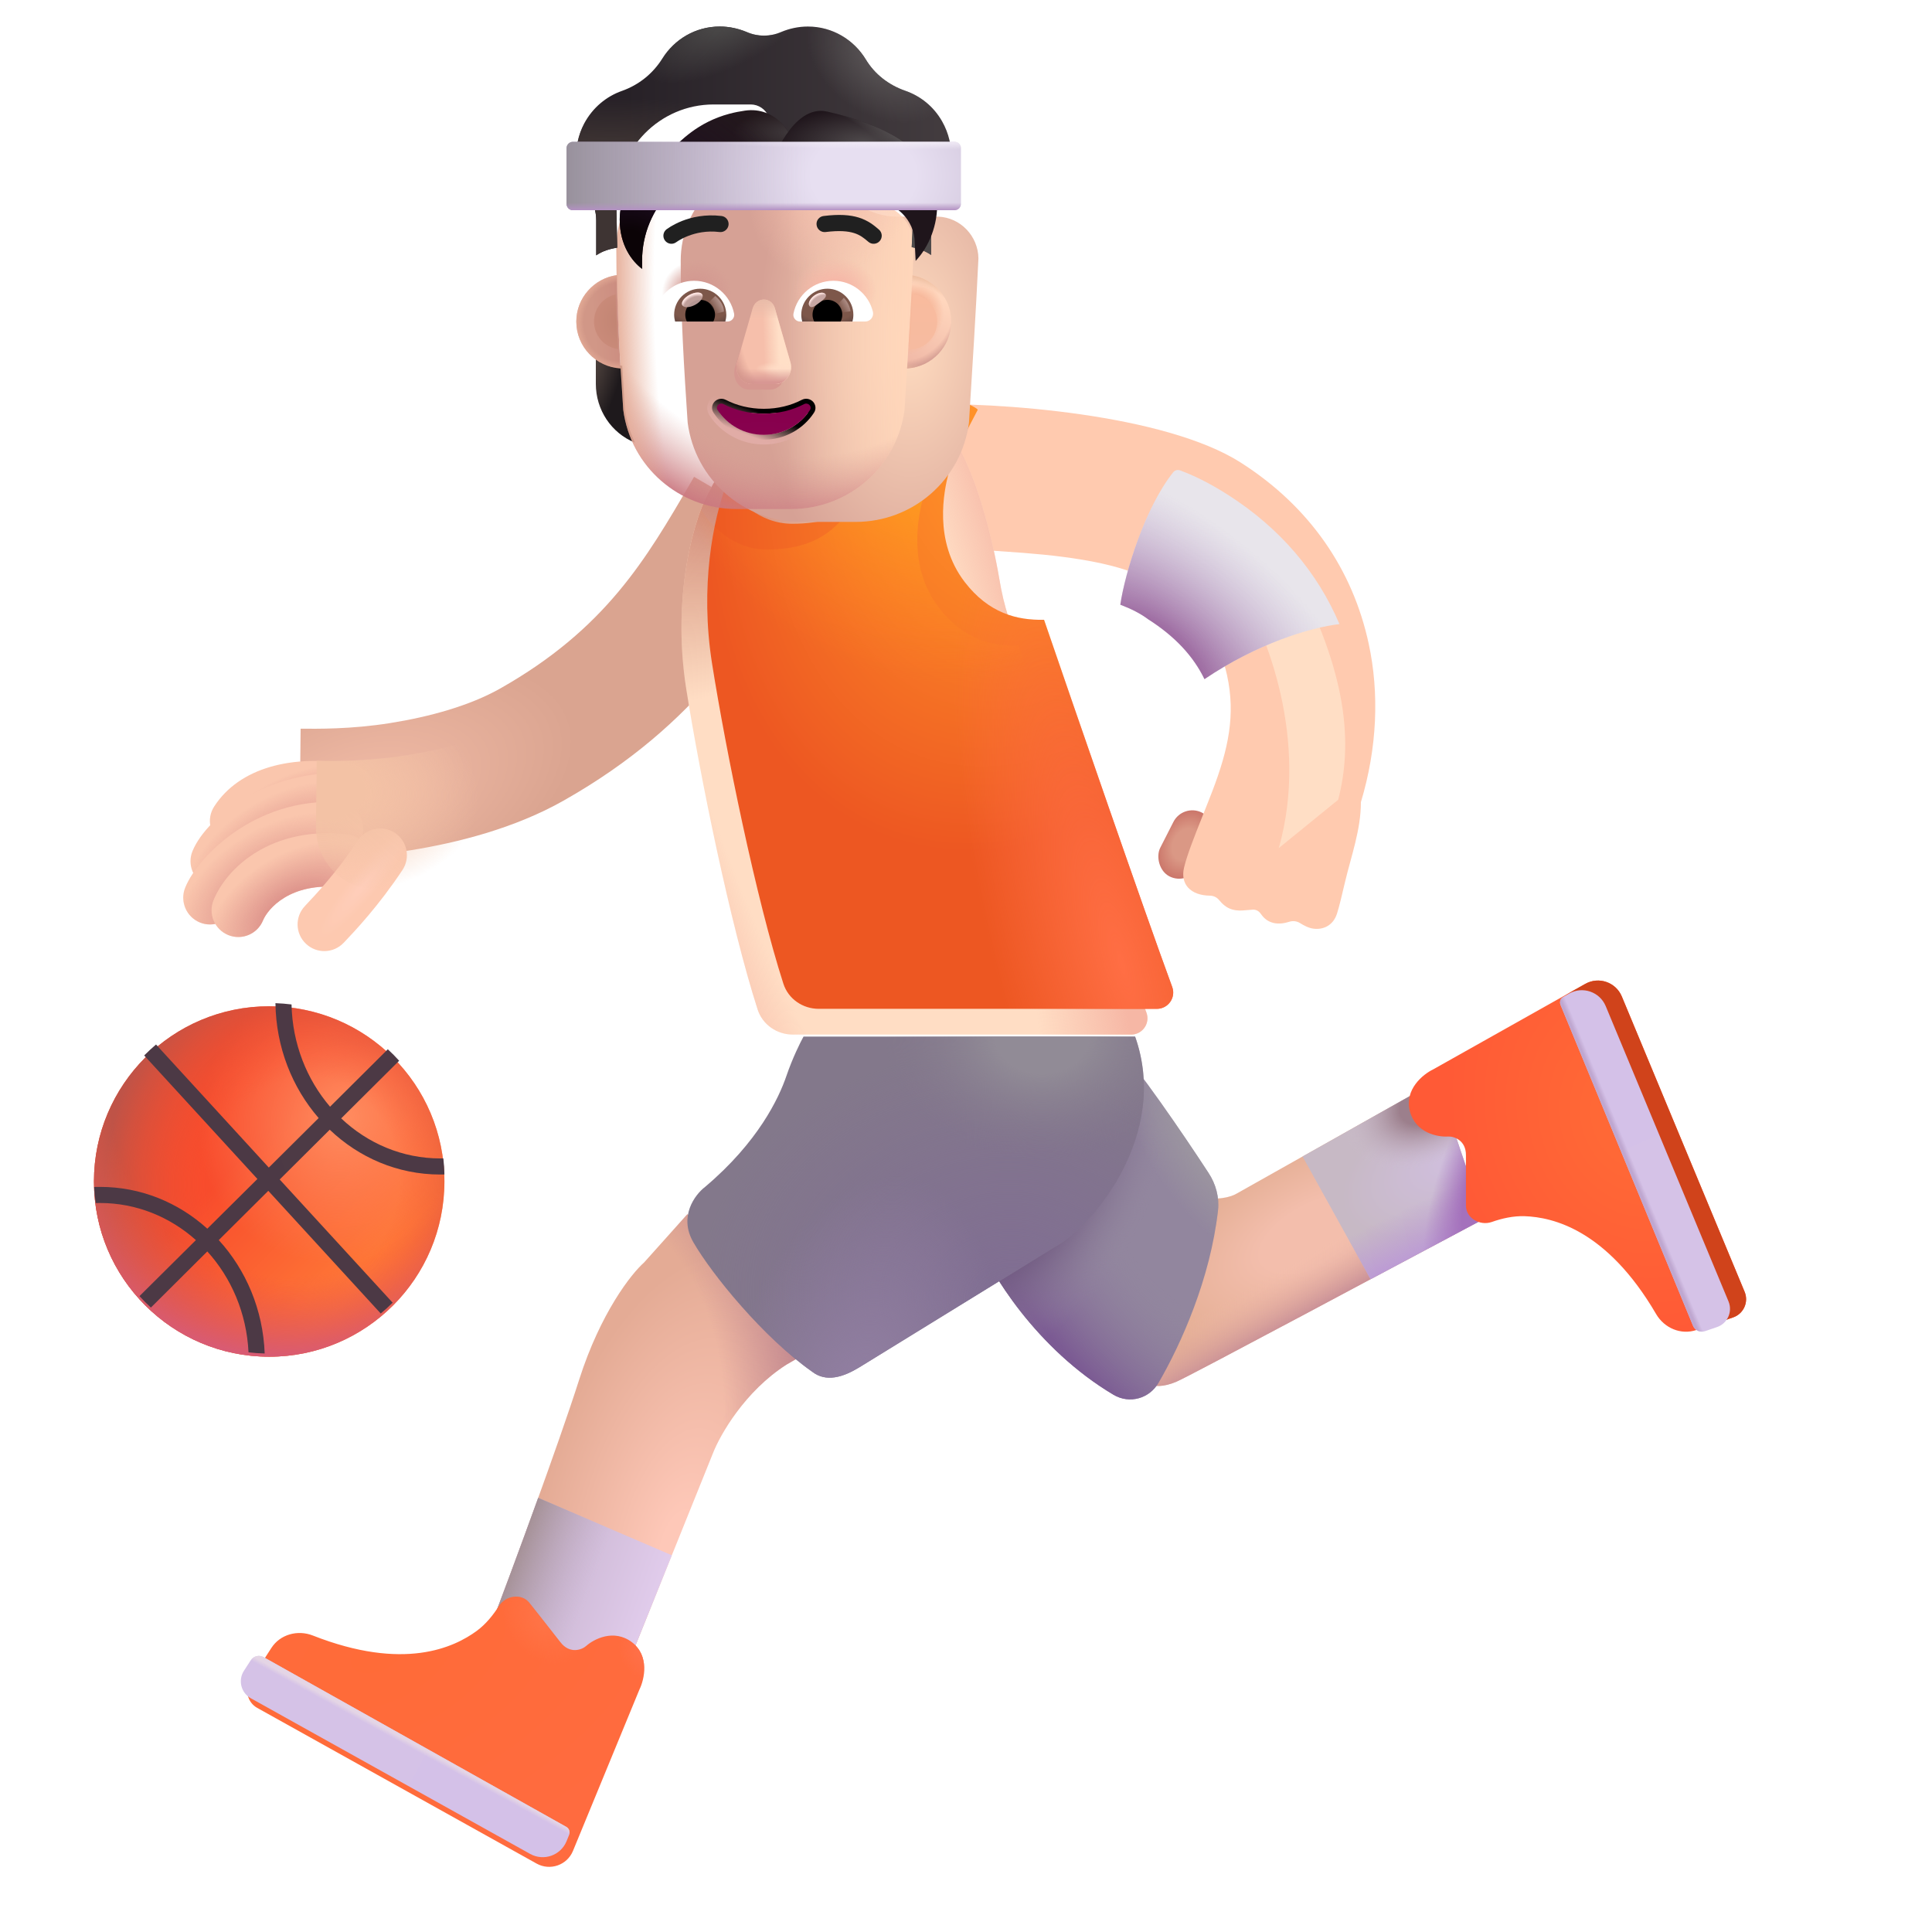 <svg viewBox="1 1 30 30" xmlns="http://www.w3.org/2000/svg">
<rect x="19.37" y="13.469" width="0.659" height="1.111" rx="0.33" transform="rotate(26.961 19.37 13.469)" fill="url(#paint0_radial_3987_23235)"/>
<g filter="url(#filter0_i_3987_23235)">
<path d="M15.216 10.026C15.589 10.015 16.079 10.037 16.69 10.085C17.517 10.149 18.381 10.28 18.828 10.615C19.41 10.986 19.737 11.443 19.854 11.987C19.987 12.601 19.877 13.126 19.624 13.788C19.575 13.916 19.523 14.045 19.473 14.171C19.349 14.482 19.234 14.771 19.186 14.971C19.125 15.229 19.284 15.404 19.59 15.408C19.645 15.409 19.696 15.434 19.73 15.476C19.778 15.534 19.846 15.6 19.936 15.623C20.018 15.645 20.076 15.64 20.155 15.633C20.185 15.63 20.218 15.627 20.256 15.625C20.303 15.623 20.346 15.646 20.373 15.684C20.414 15.742 20.468 15.805 20.573 15.831C20.662 15.852 20.75 15.835 20.817 15.814C20.874 15.795 20.938 15.802 20.989 15.835C21.048 15.872 21.123 15.911 21.194 15.92C21.335 15.94 21.499 15.881 21.561 15.686C21.596 15.578 21.64 15.389 21.682 15.21C21.78 14.793 21.932 14.389 21.932 13.956C22.186 13.112 22.219 12.263 22.053 11.495C21.805 10.345 21.138 9.366 20.065 8.682C18.888 7.933 16.307 7.739 15.043 7.779C14.963 7.782 14.903 7.784 14.87 7.784V10.034C14.968 10.034 15.084 10.03 15.216 10.026Z" fill="#FFCAAF"/>
</g>
<circle cx="5.18" cy="19.346" r="2.721" fill="url(#paint1_linear_3987_23235)"/>
<circle cx="5.18" cy="19.346" r="2.721" fill="url(#paint2_radial_3987_23235)"/>
<circle cx="5.18" cy="19.346" r="2.721" fill="url(#paint3_radial_3987_23235)"/>
<circle cx="5.18" cy="19.346" r="2.721" fill="url(#paint4_radial_3987_23235)"/>
<g filter="url(#filter1_i_3987_23235)">
<path d="M5.527 16.647C5.54 17.259 5.765 17.814 6.125 18.235L7.022 17.343C7.084 17.4 7.142 17.459 7.198 17.521L6.298 18.416C6.707 18.803 7.247 19.038 7.836 19.038C7.852 19.038 7.868 19.038 7.884 19.037C7.894 19.119 7.899 19.203 7.901 19.287C7.88 19.288 7.858 19.288 7.836 19.288C7.174 19.288 6.573 19.024 6.12 18.592L5.343 19.365L7.097 21.278C7.038 21.337 6.976 21.393 6.912 21.446L5.166 19.541L4.397 20.306C4.818 20.767 5.085 21.386 5.11 22.067C5.026 22.065 4.942 22.059 4.859 22.049C4.83 21.44 4.591 20.892 4.219 20.482L3.343 21.354C3.281 21.297 3.222 21.238 3.166 21.176L4.042 20.306C3.639 19.946 3.119 19.73 2.553 19.73C2.531 19.73 2.508 19.73 2.486 19.731C2.474 19.649 2.466 19.566 2.462 19.481C2.493 19.48 2.523 19.48 2.553 19.48C3.191 19.48 3.773 19.725 4.219 20.129L4.997 19.357L3.239 17.439C3.298 17.38 3.359 17.323 3.423 17.269L5.174 19.18L5.948 18.411C5.538 17.939 5.286 17.313 5.277 16.627C5.361 16.63 5.445 16.637 5.527 16.647Z" fill="url(#paint5_radial_3987_23235)"/>
</g>
<path d="M11.001 20.604L11.673 19.854L14.009 21.713C13.938 21.76 13.681 21.921 13.212 22.19C12.568 22.602 12.183 23.278 12.071 23.565L10.579 27.268L8.602 26.299C8.928 25.44 9.662 23.462 9.993 22.424C10.324 21.387 10.803 20.778 11.001 20.604Z" fill="url(#paint6_radial_3987_23235)"/>
<path d="M11.001 20.604L11.673 19.854L14.009 21.713C13.938 21.76 13.681 21.921 13.212 22.19C12.568 22.602 12.183 23.278 12.071 23.565L10.579 27.268L8.602 26.299C8.928 25.44 9.662 23.462 9.993 22.424C10.324 21.387 10.803 20.778 11.001 20.604Z" fill="url(#paint7_radial_3987_23235)"/>
<path d="M11.432 25.15L10.579 27.268L8.602 26.299C8.778 25.836 9.072 25.048 9.357 24.258L11.432 25.15Z" fill="url(#paint8_linear_3987_23235)"/>
<path d="M11.432 25.15L10.579 27.268L8.602 26.299C8.778 25.836 9.072 25.048 9.357 24.258L11.432 25.15Z" fill="url(#paint9_linear_3987_23235)"/>
<g filter="url(#filter2_i_3987_23235)">
<path d="M9.12 25.789L9.602 26.401C9.747 26.588 9.935 26.518 10.001 26.459C10.122 26.351 10.434 26.188 10.712 26.401C10.99 26.613 10.906 26.979 10.829 27.135L9.797 29.641C9.706 29.862 9.442 29.954 9.233 29.838L4.894 27.42C4.742 27.335 4.694 27.141 4.788 26.995L5.114 26.489C5.25 26.278 5.522 26.204 5.757 26.296C7.171 26.852 7.951 26.482 8.302 26.225C8.445 26.12 8.559 25.977 8.647 25.838C8.751 25.673 9 25.636 9.12 25.789Z" fill="url(#paint10_radial_3987_23235)"/>
<path d="M9.12 25.789L9.602 26.401C9.747 26.588 9.935 26.518 10.001 26.459C10.122 26.351 10.434 26.188 10.712 26.401C10.99 26.613 10.906 26.979 10.829 27.135L9.797 29.641C9.706 29.862 9.442 29.954 9.233 29.838L4.894 27.42C4.742 27.335 4.694 27.141 4.788 26.995L5.114 26.489C5.25 26.278 5.522 26.204 5.757 26.296C7.171 26.852 7.951 26.482 8.302 26.225C8.445 26.12 8.559 25.977 8.647 25.838C8.751 25.673 9 25.636 9.12 25.789Z" fill="url(#paint11_radial_3987_23235)"/>
<path d="M9.12 25.789L9.602 26.401C9.747 26.588 9.935 26.518 10.001 26.459C10.122 26.351 10.434 26.188 10.712 26.401C10.99 26.613 10.906 26.979 10.829 27.135L9.797 29.641C9.706 29.862 9.442 29.954 9.233 29.838L4.894 27.42C4.742 27.335 4.694 27.141 4.788 26.995L5.114 26.489C5.25 26.278 5.522 26.204 5.757 26.296C7.171 26.852 7.951 26.482 8.302 26.225C8.445 26.12 8.559 25.977 8.647 25.838C8.751 25.673 9 25.636 9.12 25.789Z" fill="url(#paint12_radial_3987_23235)"/>
</g>
<g filter="url(#filter3_i_3987_23235)">
<path d="M9.794 29.418C9.838 29.443 9.856 29.497 9.837 29.543L9.797 29.641C9.706 29.862 9.442 29.954 9.233 29.838L4.894 27.42C4.742 27.335 4.694 27.141 4.787 26.995L4.893 26.831C4.936 26.765 5.023 26.743 5.093 26.782L9.794 29.418Z" fill="url(#paint13_linear_3987_23235)"/>
<path d="M9.794 29.418C9.838 29.443 9.856 29.497 9.837 29.543L9.797 29.641C9.706 29.862 9.442 29.954 9.233 29.838L4.894 27.42C4.742 27.335 4.694 27.141 4.787 26.995L4.893 26.831C4.936 26.765 5.023 26.743 5.093 26.782L9.794 29.418Z" fill="url(#paint14_linear_3987_23235)"/>
</g>
<path d="M19.267 22.455C19.054 22.546 18.915 22.524 18.895 22.502L19.649 19.572C19.881 19.654 20.123 19.585 20.204 19.533L23.313 17.783L24.04 19.928C22.522 20.733 19.479 22.365 19.267 22.455Z" fill="url(#paint15_radial_3987_23235)"/>
<path d="M19.267 22.455C19.054 22.546 18.915 22.524 18.895 22.502L19.649 19.572C19.881 19.654 20.123 19.585 20.204 19.533L23.313 17.783L24.04 19.928C22.522 20.733 19.479 22.365 19.267 22.455Z" fill="url(#paint16_linear_3987_23235)"/>
<path d="M22.282 20.864C22.292 20.858 22.302 20.853 22.312 20.848C22.948 20.509 23.568 20.178 24.04 19.928L23.313 17.783L21.226 18.958L22.282 20.864Z" fill="url(#paint17_radial_3987_23235)"/>
<path d="M22.282 20.864C22.292 20.858 22.302 20.853 22.312 20.848C22.948 20.509 23.568 20.178 24.04 19.928L23.313 17.783L21.226 18.958L22.282 20.864Z" fill="url(#paint18_linear_3987_23235)"/>
<path d="M22.282 20.864C22.292 20.858 22.302 20.853 22.312 20.848C22.948 20.509 23.568 20.178 24.04 19.928L23.313 17.783L21.226 18.958L22.282 20.864Z" fill="url(#paint19_radial_3987_23235)"/>
<path d="M22.282 20.864C22.292 20.858 22.302 20.853 22.312 20.848C22.948 20.509 23.568 20.178 24.04 19.928L23.313 17.783L21.226 18.958L22.282 20.864Z" fill="url(#paint20_radial_3987_23235)"/>
<path d="M18.292 22.659C17.092 21.946 16.373 20.761 16.149 20.205L18.305 17.19C18.683 17.6 19.356 18.586 19.765 19.212C19.879 19.385 19.936 19.59 19.913 19.796C19.794 20.856 19.346 21.856 18.99 22.471C18.848 22.719 18.538 22.804 18.292 22.659Z" fill="#92869E"/>
<path d="M18.292 22.659C17.092 21.946 16.373 20.761 16.149 20.205L18.305 17.19C18.683 17.6 19.356 18.586 19.765 19.212C19.879 19.385 19.936 19.59 19.913 19.796C19.794 20.856 19.346 21.856 18.99 22.471C18.848 22.719 18.538 22.804 18.292 22.659Z" fill="url(#paint21_radial_3987_23235)"/>
<path d="M18.292 22.659C17.092 21.946 16.373 20.761 16.149 20.205L18.305 17.19C18.683 17.6 19.356 18.586 19.765 19.212C19.879 19.385 19.936 19.59 19.913 19.796C19.794 20.856 19.346 21.856 18.99 22.471C18.848 22.719 18.538 22.804 18.292 22.659Z" fill="url(#paint22_radial_3987_23235)"/>
<path d="M18.292 22.659C17.092 21.946 16.373 20.761 16.149 20.205L18.305 17.19C18.683 17.6 19.356 18.586 19.765 19.212C19.879 19.385 19.936 19.59 19.913 19.796C19.794 20.856 19.346 21.856 18.99 22.471C18.848 22.719 18.538 22.804 18.292 22.659Z" fill="url(#paint23_radial_3987_23235)"/>
<g filter="url(#filter4_i_3987_23235)">
<path d="M12.962 17.455C13.056 17.18 13.178 16.934 13.227 16.846H18.376C18.915 18.365 17.724 19.772 17.177 20.084C16.198 20.686 14.284 21.864 14.091 21.983C13.848 22.131 13.579 22.221 13.36 22.049C12.602 21.518 11.806 20.541 11.517 20.041C11.285 19.641 11.54 19.302 11.696 19.182C12.524 18.483 12.845 17.799 12.962 17.455Z" fill="#83788B"/>
<path d="M12.962 17.455C13.056 17.18 13.178 16.934 13.227 16.846H18.376C18.915 18.365 17.724 19.772 17.177 20.084C16.198 20.686 14.284 21.864 14.091 21.983C13.848 22.131 13.579 22.221 13.36 22.049C12.602 21.518 11.806 20.541 11.517 20.041C11.285 19.641 11.54 19.302 11.696 19.182C12.524 18.483 12.845 17.799 12.962 17.455Z" fill="url(#paint24_radial_3987_23235)"/>
<path d="M12.962 17.455C13.056 17.18 13.178 16.934 13.227 16.846H18.376C18.915 18.365 17.724 19.772 17.177 20.084C16.198 20.686 14.284 21.864 14.091 21.983C13.848 22.131 13.579 22.221 13.36 22.049C12.602 21.518 11.806 20.541 11.517 20.041C11.285 19.641 11.54 19.302 11.696 19.182C12.524 18.483 12.845 17.799 12.962 17.455Z" fill="url(#paint25_radial_3987_23235)"/>
<path d="M12.962 17.455C13.056 17.18 13.178 16.934 13.227 16.846H18.376C18.915 18.365 17.724 19.772 17.177 20.084C16.198 20.686 14.284 21.864 14.091 21.983C13.848 22.131 13.579 22.221 13.36 22.049C12.602 21.518 11.806 20.541 11.517 20.041C11.285 19.641 11.54 19.302 11.696 19.182C12.524 18.483 12.845 17.799 12.962 17.455Z" fill="url(#paint26_radial_3987_23235)"/>
</g>
<g filter="url(#filter5_i_3987_23235)">
<path d="M23.563 19.82L23.563 19.041C23.566 18.804 23.375 18.743 23.286 18.748C23.124 18.758 22.779 18.693 22.692 18.354C22.605 18.015 22.898 17.78 23.055 17.705L25.417 16.377C25.626 16.26 25.89 16.351 25.983 16.572L27.89 21.158C27.957 21.318 27.875 21.501 27.711 21.557L27.142 21.752C26.903 21.834 26.644 21.723 26.517 21.506C25.751 20.194 24.91 20 24.475 19.985C24.298 19.979 24.119 20.02 23.964 20.075C23.78 20.139 23.562 20.015 23.563 19.82Z" fill="url(#paint27_radial_3987_23235)"/>
<path d="M23.563 19.82L23.563 19.041C23.566 18.804 23.375 18.743 23.286 18.748C23.124 18.758 22.779 18.693 22.692 18.354C22.605 18.015 22.898 17.78 23.055 17.705L25.417 16.377C25.626 16.26 25.89 16.351 25.983 16.572L27.89 21.158C27.957 21.318 27.875 21.501 27.711 21.557L27.142 21.752C26.903 21.834 26.644 21.723 26.517 21.506C25.751 20.194 24.91 20 24.475 19.985C24.298 19.979 24.119 20.02 23.964 20.075C23.78 20.139 23.562 20.015 23.563 19.82Z" fill="url(#paint28_linear_3987_23235)"/>
</g>
<g filter="url(#filter6_i_3987_23235)">
<path d="M25.282 16.554C25.263 16.507 25.281 16.453 25.326 16.429L25.417 16.377C25.626 16.26 25.89 16.351 25.983 16.572L27.89 21.158C27.957 21.318 27.875 21.501 27.711 21.557L27.526 21.62C27.451 21.646 27.369 21.609 27.339 21.536L25.282 16.554Z" fill="url(#paint29_linear_3987_23235)"/>
<path d="M25.282 16.554C25.263 16.507 25.281 16.453 25.326 16.429L25.417 16.377C25.626 16.26 25.89 16.351 25.983 16.572L27.89 21.158C27.957 21.318 27.875 21.501 27.711 21.557L27.526 21.62C27.451 21.646 27.369 21.609 27.339 21.536L25.282 16.554Z" fill="url(#paint30_linear_3987_23235)"/>
</g>
<g filter="url(#filter7_ii_3987_23235)">
<path fill-rule="evenodd" clip-rule="evenodd" d="M11.974 8.996C11.992 8.966 12.009 8.935 12.027 8.904L13.755 9.912C13.73 9.954 13.706 9.996 13.681 10.039C12.969 11.263 12.111 12.737 10.005 13.93C9.237 14.365 8.351 14.586 7.624 14.703C7.367 14.744 7.121 14.774 6.895 14.794C6.345 14.845 5.901 14.391 5.907 13.839L5.918 12.815C6.168 12.817 6.701 12.825 7.307 12.728C7.924 12.63 8.545 12.458 9.019 12.19C10.652 11.265 11.279 10.189 11.974 8.996Z" fill="url(#paint31_radial_3987_23235)"/>
</g>
<path d="M11.657 11.705C11.419 10.205 11.8 8.96 12.04 8.58C12.333 7.974 13.027 7.776 13.336 7.752H15.774C16.16 8.329 16.408 9.347 16.518 9.992C16.552 10.195 16.596 10.396 16.663 10.591C17.028 11.655 18.29 15.332 18.802 16.725C18.863 16.89 18.74 17.065 18.564 17.065H13.313C13.064 17.065 12.84 16.911 12.764 16.674C12.341 15.359 11.871 13.058 11.657 11.705Z" fill="#FFDDC4"/>
<path d="M11.657 11.705C11.419 10.205 11.8 8.96 12.04 8.58C12.333 7.974 13.027 7.776 13.336 7.752H15.774C16.16 8.329 16.408 9.347 16.518 9.992C16.552 10.195 16.596 10.396 16.663 10.591C17.028 11.655 18.29 15.332 18.802 16.725C18.863 16.89 18.74 17.065 18.564 17.065H13.313C13.064 17.065 12.84 16.911 12.764 16.674C12.341 15.359 11.871 13.058 11.657 11.705Z" fill="url(#paint32_radial_3987_23235)"/>
<path d="M11.657 11.705C11.419 10.205 11.8 8.96 12.04 8.58C12.333 7.974 13.027 7.776 13.336 7.752H15.774C16.16 8.329 16.408 9.347 16.518 9.992C16.552 10.195 16.596 10.396 16.663 10.591C17.028 11.655 18.29 15.332 18.802 16.725C18.863 16.89 18.74 17.065 18.564 17.065H13.313C13.064 17.065 12.84 16.911 12.764 16.674C12.341 15.359 11.871 13.058 11.657 11.705Z" fill="url(#paint33_radial_3987_23235)"/>
<path fill-rule="evenodd" clip-rule="evenodd" d="M6.322 13.685C5.547 13.553 5.152 13.774 5.022 13.974C4.898 14.166 4.641 14.221 4.448 14.097C4.256 13.972 4.201 13.715 4.326 13.523C4.717 12.918 5.54 12.709 6.461 12.866C6.687 12.905 6.839 13.119 6.801 13.345C6.762 13.571 6.548 13.723 6.322 13.685Z" fill="#FAC6AD"/>
<path fill-rule="evenodd" clip-rule="evenodd" d="M6.322 13.685C5.547 13.553 5.152 13.774 5.022 13.974C4.898 14.166 4.641 14.221 4.448 14.097C4.256 13.972 4.201 13.715 4.326 13.523C4.717 12.918 5.54 12.709 6.461 12.866C6.687 12.905 6.839 13.119 6.801 13.345C6.762 13.571 6.548 13.723 6.322 13.685Z" fill="url(#paint34_radial_3987_23235)"/>
<path fill-rule="evenodd" clip-rule="evenodd" d="M5.23 14.105C4.924 14.283 4.78 14.475 4.757 14.531C4.67 14.743 4.428 14.844 4.216 14.757C4.004 14.67 3.902 14.428 3.989 14.216C4.109 13.925 4.425 13.613 4.813 13.387C5.22 13.151 5.763 12.974 6.393 13.006C6.622 13.017 6.798 13.212 6.786 13.441C6.775 13.67 6.58 13.846 6.351 13.835C5.903 13.812 5.518 13.938 5.23 14.105Z" fill="#FAC6AD"/>
<path fill-rule="evenodd" clip-rule="evenodd" d="M5.23 14.105C4.924 14.283 4.78 14.475 4.757 14.531C4.67 14.743 4.428 14.844 4.216 14.757C4.004 14.67 3.902 14.428 3.989 14.216C4.109 13.925 4.425 13.613 4.813 13.387C5.22 13.151 5.763 12.974 6.393 13.006C6.622 13.017 6.798 13.212 6.786 13.441C6.775 13.67 6.58 13.846 6.351 13.835C5.903 13.812 5.518 13.938 5.23 14.105Z" fill="url(#paint35_radial_3987_23235)"/>
<path fill-rule="evenodd" clip-rule="evenodd" d="M5.125 14.597C4.832 14.797 4.676 15.02 4.644 15.097C4.557 15.309 4.315 15.411 4.103 15.324C3.891 15.237 3.789 14.994 3.876 14.782C3.986 14.513 4.273 14.174 4.657 13.911C5.054 13.64 5.597 13.422 6.245 13.455C6.474 13.466 6.65 13.662 6.638 13.89C6.626 14.119 6.431 14.295 6.203 14.284C5.772 14.262 5.404 14.406 5.125 14.597Z" fill="#FAC6AD"/>
<path fill-rule="evenodd" clip-rule="evenodd" d="M5.125 14.597C4.832 14.797 4.676 15.02 4.644 15.097C4.557 15.309 4.315 15.411 4.103 15.324C3.891 15.237 3.789 14.994 3.876 14.782C3.986 14.513 4.273 14.174 4.657 13.911C5.054 13.64 5.597 13.422 6.245 13.455C6.474 13.466 6.65 13.662 6.638 13.89C6.626 14.119 6.431 14.295 6.203 14.284C5.772 14.262 5.404 14.406 5.125 14.597Z" fill="url(#paint36_radial_3987_23235)"/>
<path fill-rule="evenodd" clip-rule="evenodd" d="M6.293 14.778C5.504 14.694 5.157 15.115 5.084 15.292C4.997 15.504 4.755 15.606 4.543 15.519C4.331 15.432 4.229 15.19 4.316 14.977C4.527 14.462 5.22 13.83 6.381 13.953C6.608 13.977 6.774 14.181 6.75 14.409C6.725 14.637 6.521 14.802 6.293 14.778Z" fill="#FAC6AD"/>
<path fill-rule="evenodd" clip-rule="evenodd" d="M6.293 14.778C5.504 14.694 5.157 15.115 5.084 15.292C4.997 15.504 4.755 15.606 4.543 15.519C4.331 15.432 4.229 15.19 4.316 14.977C4.527 14.462 5.22 13.83 6.381 13.953C6.608 13.977 6.774 14.181 6.75 14.409C6.725 14.637 6.521 14.802 6.293 14.778Z" fill="url(#paint37_radial_3987_23235)"/>
<path fill-rule="evenodd" clip-rule="evenodd" d="M7.132 13.933C7.323 14.059 7.376 14.317 7.25 14.508C6.886 15.059 6.512 15.455 6.345 15.631C6.342 15.634 6.34 15.636 6.337 15.639C6.18 15.805 5.917 15.813 5.751 15.655C5.584 15.498 5.577 15.235 5.735 15.069L5.74 15.063C5.899 14.894 6.234 14.541 6.557 14.051C6.683 13.86 6.94 13.807 7.132 13.933Z" fill="url(#paint38_radial_3987_23235)"/>
<g filter="url(#filter8_i_3987_23235)">
<path d="M11.884 8.911C12.031 9.154 12.385 9.533 12.903 9.533C13.79 9.533 14.157 9.104 14.446 8.432C14.57 8.144 14.811 7.643 14.884 7.479C15.579 7.584 15.774 7.752 15.774 7.752C15.777 7.756 15.779 7.76 15.782 7.764C15.633 8.041 15.381 8.545 15.329 8.748C15.259 9.022 15.091 9.799 15.579 10.436C15.952 10.922 16.391 11.034 16.812 11.024C17.293 12.427 18.345 15.484 18.802 16.725C18.863 16.89 18.74 17.065 18.564 17.065H13.314C13.064 17.065 12.84 16.911 12.764 16.674C12.341 15.359 11.871 13.058 11.657 11.705C11.467 10.508 11.671 9.473 11.884 8.911Z" fill="url(#paint39_radial_3987_23235)"/>
<path d="M11.884 8.911C12.031 9.154 12.385 9.533 12.903 9.533C13.79 9.533 14.157 9.104 14.446 8.432C14.57 8.144 14.811 7.643 14.884 7.479C15.579 7.584 15.774 7.752 15.774 7.752C15.777 7.756 15.779 7.76 15.782 7.764C15.633 8.041 15.381 8.545 15.329 8.748C15.259 9.022 15.091 9.799 15.579 10.436C15.952 10.922 16.391 11.034 16.812 11.024C17.293 12.427 18.345 15.484 18.802 16.725C18.863 16.89 18.74 17.065 18.564 17.065H13.314C13.064 17.065 12.84 16.911 12.764 16.674C12.341 15.359 11.871 13.058 11.657 11.705C11.467 10.508 11.671 9.473 11.884 8.911Z" fill="url(#paint40_radial_3987_23235)"/>
</g>
<path d="M11.884 8.911C12.031 9.154 12.385 9.533 12.903 9.533C13.79 9.533 14.157 9.104 14.446 8.432C14.57 8.144 14.811 7.643 14.884 7.479C15.579 7.584 15.774 7.752 15.774 7.752C15.777 7.756 15.779 7.76 15.782 7.764C15.633 8.041 15.381 8.545 15.329 8.748C15.259 9.022 15.091 9.799 15.579 10.436C15.952 10.922 16.391 11.034 16.812 11.024C17.293 12.427 18.345 15.484 18.802 16.725C18.863 16.89 18.74 17.065 18.564 17.065H13.314C13.064 17.065 12.84 16.911 12.764 16.674C12.341 15.359 11.871 13.058 11.657 11.705C11.467 10.508 11.671 9.473 11.884 8.911Z" fill="url(#paint41_radial_3987_23235)"/>
<path fill-rule="evenodd" clip-rule="evenodd" d="M11.974 8.996C11.992 8.966 12.009 8.935 12.027 8.904L13.755 9.912C13.73 9.954 13.706 9.996 13.681 10.039C12.969 11.263 12.111 12.737 10.005 13.93C9.237 14.365 8.351 14.586 7.624 14.703C7.367 14.744 7.121 14.774 6.895 14.794C6.345 14.845 5.901 14.391 5.907 13.839L5.918 12.815C6.168 12.817 6.701 12.825 7.307 12.728C7.924 12.63 8.545 12.458 9.019 12.19C10.652 11.265 11.279 10.189 11.974 8.996Z" fill="url(#paint42_radial_3987_23235)"/>
<g filter="url(#filter9_f_3987_23235)">
<path d="M20.857 14.169C21.332 12.494 20.659 10.815 20.263 10.184L21.045 9.801C21.951 11.473 21.998 12.575 21.779 13.419L20.857 14.169Z" fill="#FFDEC5"/>
</g>
<g filter="url(#filter10_i_3987_23235)">
<path d="M19.324 8.304C19.285 8.29 19.242 8.302 19.217 8.334C18.777 8.885 18.467 9.901 18.396 10.39C18.563 10.453 18.71 10.527 18.828 10.616C19.246 10.882 19.532 11.192 19.703 11.546C20.515 10.997 21.34 10.744 21.799 10.691C21.458 9.888 20.878 9.2 20.065 8.682C19.856 8.549 19.605 8.408 19.324 8.304Z" fill="#E8E5EB"/>
<path d="M19.324 8.304C19.285 8.29 19.242 8.302 19.217 8.334C18.777 8.885 18.467 9.901 18.396 10.39C18.563 10.453 18.71 10.527 18.828 10.616C19.246 10.882 19.532 11.192 19.703 11.546C20.515 10.997 21.34 10.744 21.799 10.691C21.458 9.888 20.878 9.2 20.065 8.682C19.856 8.549 19.605 8.408 19.324 8.304Z" fill="url(#paint43_radial_3987_23235)"/>
</g>
<path d="M15.059 6.679C15.21 6.674 15.352 6.622 15.468 6.539V6.96C15.468 7.364 15.227 7.724 14.861 7.873C14.938 7.709 14.991 7.531 15.018 7.34L15.059 6.679Z" fill="url(#paint44_radial_3987_23235)"/>
<path d="M10.661 6.679C10.509 6.674 10.367 6.622 10.252 6.539V6.96C10.252 7.364 10.492 7.724 10.858 7.873C10.781 7.709 10.728 7.531 10.702 7.34L10.661 6.679Z" fill="url(#paint45_radial_3987_23235)"/>
<g filter="url(#filter11_ii_3987_23235)">
<path d="M10.678 7.364C10.794 8.247 11.545 8.904 12.435 8.904H13.288C14.178 8.904 14.93 8.247 15.046 7.364C15.099 6.512 15.153 5.663 15.193 4.812C15.188 4.465 14.914 4.178 14.569 4.164H13.935C13.504 4.164 13.113 3.909 12.935 3.511C12.889 3.397 12.779 3.322 12.657 3.322H12.081C11.246 3.322 10.57 4.006 10.57 4.85C10.57 5.692 10.622 6.52 10.678 7.364Z" fill="url(#paint46_radial_3987_23235)"/>
</g>
<path d="M10.678 7.364C10.794 8.247 11.545 8.904 12.435 8.904H13.288C14.178 8.904 14.93 8.247 15.046 7.364C15.099 6.512 15.153 5.663 15.193 4.812C15.188 4.465 14.914 4.178 14.569 4.164H13.935C13.504 4.164 13.113 3.909 12.935 3.511C12.889 3.397 12.779 3.322 12.657 3.322H12.081C11.246 3.322 10.57 4.006 10.57 4.85C10.57 5.692 10.622 6.52 10.678 7.364Z" fill="url(#paint47_linear_3987_23235)"/>
<path d="M10.678 7.364C10.794 8.247 11.545 8.904 12.435 8.904H13.288C14.178 8.904 14.93 8.247 15.046 7.364C15.099 6.512 15.153 5.663 15.193 4.812C15.188 4.465 14.914 4.178 14.569 4.164H13.935C13.504 4.164 13.113 3.909 12.935 3.511C12.889 3.397 12.779 3.322 12.657 3.322H12.081C11.246 3.322 10.57 4.006 10.57 4.85C10.57 5.692 10.622 6.52 10.678 7.364Z" fill="url(#paint48_radial_3987_23235)"/>
<path d="M10.678 7.364C10.794 8.247 11.545 8.904 12.435 8.904H13.288C14.178 8.904 14.93 8.247 15.046 7.364C15.099 6.512 15.153 5.663 15.193 4.812C15.188 4.465 14.914 4.178 14.569 4.164H13.935C13.504 4.164 13.113 3.909 12.935 3.511C12.889 3.397 12.779 3.322 12.657 3.322H12.081C11.246 3.322 10.57 4.006 10.57 4.85C10.57 5.692 10.622 6.52 10.678 7.364Z" fill="url(#paint49_radial_3987_23235)"/>
<path d="M10.678 7.364C10.794 8.247 11.545 8.904 12.435 8.904H13.288C14.178 8.904 14.93 8.247 15.046 7.364C15.099 6.512 15.153 5.663 15.193 4.812C15.188 4.465 14.914 4.178 14.569 4.164H13.935C13.504 4.164 13.113 3.909 12.935 3.511C12.889 3.397 12.779 3.322 12.657 3.322H12.081C11.246 3.322 10.57 4.006 10.57 4.85C10.57 5.692 10.622 6.52 10.678 7.364Z" fill="url(#paint50_radial_3987_23235)"/>
<path d="M10.678 7.364C10.794 8.247 11.545 8.904 12.435 8.904H13.288C14.178 8.904 14.93 8.247 15.046 7.364C15.099 6.512 15.153 5.663 15.193 4.812C15.188 4.465 14.914 4.178 14.569 4.164H13.935C13.504 4.164 13.113 3.909 12.935 3.511C12.889 3.397 12.779 3.322 12.657 3.322H12.081C11.246 3.322 10.57 4.006 10.57 4.85C10.57 5.692 10.622 6.52 10.678 7.364Z" fill="url(#paint51_radial_3987_23235)"/>
<path d="M10.678 7.364C10.794 8.247 11.545 8.904 12.435 8.904H13.288C14.178 8.904 14.93 8.247 15.046 7.364C15.099 6.512 15.153 5.663 15.193 4.812C15.188 4.465 14.914 4.178 14.569 4.164H13.935C13.504 4.164 13.113 3.909 12.935 3.511C12.889 3.397 12.779 3.322 12.657 3.322H12.081C11.246 3.322 10.57 4.006 10.57 4.85C10.57 5.692 10.622 6.52 10.678 7.364Z" fill="url(#paint52_radial_3987_23235)"/>
<g filter="url(#filter12_f_3987_23235)">
<path d="M12.678 5.876L12.411 6.708C12.366 6.879 12.475 7.05 12.63 7.05H12.961C13.117 7.05 13.226 6.876 13.18 6.708L12.957 5.876C12.909 5.692 12.729 5.692 12.678 5.876Z" fill="#D69790"/>
</g>
<g filter="url(#filter13_f_3987_23235)">
<path d="M12.687 5.79L12.447 6.622C12.398 6.793 12.515 6.964 12.682 6.964H13.038C13.205 6.964 13.322 6.79 13.273 6.622L13.033 5.79C12.981 5.606 12.741 5.606 12.687 5.79Z" fill="#F6BFAB"/>
<path d="M12.687 5.79L12.447 6.622C12.398 6.793 12.515 6.964 12.682 6.964H13.038C13.205 6.964 13.322 6.79 13.273 6.622L13.033 5.79C12.981 5.606 12.741 5.606 12.687 5.79Z" fill="url(#paint53_linear_3987_23235)"/>
<path d="M12.687 5.79L12.447 6.622C12.398 6.793 12.515 6.964 12.682 6.964H13.038C13.205 6.964 13.322 6.79 13.273 6.622L13.033 5.79C12.981 5.606 12.741 5.606 12.687 5.79Z" fill="url(#paint54_radial_3987_23235)"/>
<path d="M12.687 5.79L12.447 6.622C12.398 6.793 12.515 6.964 12.682 6.964H13.038C13.205 6.964 13.322 6.79 13.273 6.622L13.033 5.79C12.981 5.606 12.741 5.606 12.687 5.79Z" fill="url(#paint55_linear_3987_23235)"/>
<path d="M12.687 5.79L12.447 6.622C12.398 6.793 12.515 6.964 12.682 6.964H13.038C13.205 6.964 13.322 6.79 13.273 6.622L13.033 5.79C12.981 5.606 12.741 5.606 12.687 5.79Z" fill="url(#paint56_radial_3987_23235)"/>
<path d="M12.687 5.79L12.447 6.622C12.398 6.793 12.515 6.964 12.682 6.964H13.038C13.205 6.964 13.322 6.79 13.273 6.622L13.033 5.79C12.981 5.606 12.741 5.606 12.687 5.79Z" fill="url(#paint57_linear_3987_23235)"/>
</g>
<g filter="url(#filter14_f_3987_23235)">
<path d="M13.638 7.411C13.68 7.349 13.664 7.279 13.623 7.236C13.583 7.195 13.516 7.176 13.452 7.208L13.452 7.208L13.452 7.208C13.281 7.297 13.08 7.348 12.86 7.348C12.642 7.348 12.438 7.297 12.268 7.208L12.268 7.208L12.267 7.208C12.203 7.175 12.135 7.196 12.096 7.237C12.056 7.279 12.039 7.349 12.081 7.411M13.638 7.411C13.638 7.411 13.638 7.411 13.638 7.411L13.576 7.369L13.639 7.411C13.639 7.411 13.639 7.411 13.638 7.411ZM13.638 7.411C13.473 7.661 13.186 7.827 12.86 7.827C12.533 7.827 12.246 7.661 12.081 7.411M12.081 7.411C12.082 7.412 12.082 7.412 12.082 7.412L12.144 7.369M12.081 7.411C12.081 7.411 12.081 7.411 12.081 7.411L12.144 7.369M12.144 7.369C12.295 7.599 12.559 7.752 12.86 7.752C13.161 7.752 13.424 7.599 13.576 7.369C13.615 7.311 13.548 7.243 13.486 7.275C13.305 7.369 13.092 7.423 12.86 7.423C12.63 7.423 12.415 7.369 12.233 7.275C12.171 7.243 12.105 7.313 12.144 7.369Z" stroke="url(#paint58_linear_3987_23235)" stroke-width="0.15"/>
</g>
<path d="M12.86 7.423C12.63 7.423 12.415 7.369 12.233 7.275C12.171 7.243 12.105 7.313 12.144 7.369C12.295 7.599 12.559 7.752 12.86 7.752C13.161 7.752 13.424 7.599 13.576 7.369C13.615 7.311 13.548 7.243 13.486 7.275C13.305 7.369 13.092 7.423 12.86 7.423Z" fill="url(#paint59_radial_3987_23235)"/>
<g filter="url(#filter15_ii_3987_23235)">
<path d="M15.056 3.109C15.289 3.189 15.497 3.351 15.629 3.584C15.84 3.955 15.809 4.399 15.581 4.727C15.502 4.843 15.459 4.982 15.459 5.122V5.66C15.374 5.601 15.263 5.557 15.157 5.538L15.193 4.812C15.188 4.465 14.914 4.178 14.569 4.164H13.935C13.504 4.164 13.113 3.909 12.935 3.511C12.889 3.397 12.779 3.322 12.657 3.322H12.081C11.246 3.322 10.57 4.006 10.57 4.851L10.584 5.546C10.469 5.563 10.349 5.601 10.258 5.665V5.122C10.258 4.982 10.215 4.843 10.136 4.727C9.92 4.409 9.881 3.982 10.071 3.62C10.203 3.371 10.416 3.196 10.659 3.111C10.918 3.019 11.138 2.844 11.285 2.609C11.472 2.31 11.8 2.112 12.177 2.112C12.323 2.112 12.463 2.143 12.592 2.196C12.765 2.272 12.959 2.272 13.132 2.196C13.259 2.143 13.398 2.112 13.544 2.112C13.926 2.112 14.259 2.318 14.444 2.623C14.583 2.854 14.802 3.021 15.056 3.109Z" fill="url(#paint60_linear_3987_23235)"/>
<path d="M15.056 3.109C15.289 3.189 15.497 3.351 15.629 3.584C15.84 3.955 15.809 4.399 15.581 4.727C15.502 4.843 15.459 4.982 15.459 5.122V5.66C15.374 5.601 15.263 5.557 15.157 5.538L15.193 4.812C15.188 4.465 14.914 4.178 14.569 4.164H13.935C13.504 4.164 13.113 3.909 12.935 3.511C12.889 3.397 12.779 3.322 12.657 3.322H12.081C11.246 3.322 10.57 4.006 10.57 4.851L10.584 5.546C10.469 5.563 10.349 5.601 10.258 5.665V5.122C10.258 4.982 10.215 4.843 10.136 4.727C9.92 4.409 9.881 3.982 10.071 3.62C10.203 3.371 10.416 3.196 10.659 3.111C10.918 3.019 11.138 2.844 11.285 2.609C11.472 2.31 11.8 2.112 12.177 2.112C12.323 2.112 12.463 2.143 12.592 2.196C12.765 2.272 12.959 2.272 13.132 2.196C13.259 2.143 13.398 2.112 13.544 2.112C13.926 2.112 14.259 2.318 14.444 2.623C14.583 2.854 14.802 3.021 15.056 3.109Z" fill="url(#paint61_radial_3987_23235)"/>
<path d="M15.056 3.109C15.289 3.189 15.497 3.351 15.629 3.584C15.84 3.955 15.809 4.399 15.581 4.727C15.502 4.843 15.459 4.982 15.459 5.122V5.66C15.374 5.601 15.263 5.557 15.157 5.538L15.193 4.812C15.188 4.465 14.914 4.178 14.569 4.164H13.935C13.504 4.164 13.113 3.909 12.935 3.511C12.889 3.397 12.779 3.322 12.657 3.322H12.081C11.246 3.322 10.57 4.006 10.57 4.851L10.584 5.546C10.469 5.563 10.349 5.601 10.258 5.665V5.122C10.258 4.982 10.215 4.843 10.136 4.727C9.92 4.409 9.881 3.982 10.071 3.62C10.203 3.371 10.416 3.196 10.659 3.111C10.918 3.019 11.138 2.844 11.285 2.609C11.472 2.31 11.8 2.112 12.177 2.112C12.323 2.112 12.463 2.143 12.592 2.196C12.765 2.272 12.959 2.272 13.132 2.196C13.259 2.143 13.398 2.112 13.544 2.112C13.926 2.112 14.259 2.318 14.444 2.623C14.583 2.854 14.802 3.021 15.056 3.109Z" fill="url(#paint62_radial_3987_23235)"/>
<path d="M15.056 3.109C15.289 3.189 15.497 3.351 15.629 3.584C15.84 3.955 15.809 4.399 15.581 4.727C15.502 4.843 15.459 4.982 15.459 5.122V5.66C15.374 5.601 15.263 5.557 15.157 5.538L15.193 4.812C15.188 4.465 14.914 4.178 14.569 4.164H13.935C13.504 4.164 13.113 3.909 12.935 3.511C12.889 3.397 12.779 3.322 12.657 3.322H12.081C11.246 3.322 10.57 4.006 10.57 4.851L10.584 5.546C10.469 5.563 10.349 5.601 10.258 5.665V5.122C10.258 4.982 10.215 4.843 10.136 4.727C9.92 4.409 9.881 3.982 10.071 3.62C10.203 3.371 10.416 3.196 10.659 3.111C10.918 3.019 11.138 2.844 11.285 2.609C11.472 2.31 11.8 2.112 12.177 2.112C12.323 2.112 12.463 2.143 12.592 2.196C12.765 2.272 12.959 2.272 13.132 2.196C13.259 2.143 13.398 2.112 13.544 2.112C13.926 2.112 14.259 2.318 14.444 2.623C14.583 2.854 14.802 3.021 15.056 3.109Z" fill="url(#paint63_radial_3987_23235)"/>
<path d="M15.056 3.109C15.289 3.189 15.497 3.351 15.629 3.584C15.84 3.955 15.809 4.399 15.581 4.727C15.502 4.843 15.459 4.982 15.459 5.122V5.66C15.374 5.601 15.263 5.557 15.157 5.538L15.193 4.812C15.188 4.465 14.914 4.178 14.569 4.164H13.935C13.504 4.164 13.113 3.909 12.935 3.511C12.889 3.397 12.779 3.322 12.657 3.322H12.081C11.246 3.322 10.57 4.006 10.57 4.851L10.584 5.546C10.469 5.563 10.349 5.601 10.258 5.665V5.122C10.258 4.982 10.215 4.843 10.136 4.727C9.92 4.409 9.881 3.982 10.071 3.62C10.203 3.371 10.416 3.196 10.659 3.111C10.918 3.019 11.138 2.844 11.285 2.609C11.472 2.31 11.8 2.112 12.177 2.112C12.323 2.112 12.463 2.143 12.592 2.196C12.765 2.272 12.959 2.272 13.132 2.196C13.259 2.143 13.398 2.112 13.544 2.112C13.926 2.112 14.259 2.318 14.444 2.623C14.583 2.854 14.802 3.021 15.056 3.109Z" fill="url(#paint64_radial_3987_23235)"/>
</g>
<g filter="url(#filter16_i_3987_23235)">
<path d="M14.548 4.765C14.469 4.696 14.377 4.623 14.237 4.579C14.1 4.536 13.927 4.524 13.689 4.554C13.62 4.562 13.571 4.625 13.58 4.693C13.588 4.762 13.651 4.811 13.719 4.803C13.937 4.776 14.07 4.79 14.162 4.819C14.252 4.847 14.312 4.893 14.384 4.955C14.436 5 14.515 4.995 14.561 4.942C14.606 4.89 14.601 4.811 14.548 4.765Z" fill="#202020"/>
</g>
<g filter="url(#filter17_i_3987_23235)">
<path d="M11.317 4.716C11.358 4.692 11.416 4.661 11.49 4.631C11.639 4.573 11.85 4.523 12.104 4.554C12.172 4.562 12.221 4.625 12.213 4.693C12.204 4.762 12.142 4.811 12.073 4.803C11.87 4.778 11.701 4.818 11.582 4.865C11.523 4.888 11.477 4.913 11.446 4.931C11.43 4.941 11.419 4.948 11.412 4.953L11.404 4.959L11.403 4.959C11.348 5.002 11.27 4.992 11.227 4.937C11.185 4.882 11.195 4.804 11.249 4.761L11.317 4.716Z" fill="#202020"/>
</g>
<g filter="url(#filter18_if_3987_23235)">
<path d="M12.965 3.573C12.954 3.553 12.944 3.532 12.935 3.511C12.889 3.397 12.779 3.322 12.657 3.322H12.081C11.246 3.322 10.57 4.006 10.57 4.85V4.975C10.416 4.858 10.223 4.611 10.223 4.212C10.223 3.727 10.576 3.482 10.802 3.325C10.865 3.281 10.919 3.244 10.951 3.211C10.965 3.197 10.98 3.181 10.996 3.163C11.154 2.996 11.436 2.697 11.928 2.566C12.008 2.545 12.088 2.529 12.167 2.518C12.635 2.449 12.975 2.867 12.975 3.34V3.567L12.965 3.573Z" fill="#23181C"/>
<path d="M12.965 3.573C12.954 3.553 12.944 3.532 12.935 3.511C12.889 3.397 12.779 3.322 12.657 3.322H12.081C11.246 3.322 10.57 4.006 10.57 4.85V4.975C10.416 4.858 10.223 4.611 10.223 4.212C10.223 3.727 10.576 3.482 10.802 3.325C10.865 3.281 10.919 3.244 10.951 3.211C10.965 3.197 10.98 3.181 10.996 3.163C11.154 2.996 11.436 2.697 11.928 2.566C12.008 2.545 12.088 2.529 12.167 2.518C12.635 2.449 12.975 2.867 12.975 3.34V3.567L12.965 3.573Z" fill="url(#paint65_radial_3987_23235)"/>
<path d="M12.965 3.573C12.954 3.553 12.944 3.532 12.935 3.511C12.889 3.397 12.779 3.322 12.657 3.322H12.081C11.246 3.322 10.57 4.006 10.57 4.85V4.975C10.416 4.858 10.223 4.611 10.223 4.212C10.223 3.727 10.576 3.482 10.802 3.325C10.865 3.281 10.919 3.244 10.951 3.211C10.965 3.197 10.98 3.181 10.996 3.163C11.154 2.996 11.436 2.697 11.928 2.566C12.008 2.545 12.088 2.529 12.167 2.518C12.635 2.449 12.975 2.867 12.975 3.34V3.567L12.965 3.573Z" fill="url(#paint66_radial_3987_23235)"/>
</g>
<g filter="url(#filter19_f_3987_23235)">
<path d="M15.218 5.051L15.204 4.765C15.2 4.42 14.914 4.135 14.569 4.121H13.935C13.534 4.121 13.167 3.901 12.975 3.551V3.551C12.975 3.551 13.301 2.61 13.841 2.732C14.236 2.821 14.659 2.961 14.982 3.172C15.771 3.687 15.633 4.614 15.218 5.051Z" fill="#1F151B"/>
<path d="M15.218 5.051L15.204 4.765C15.2 4.42 14.914 4.135 14.569 4.121H13.935C13.534 4.121 13.167 3.901 12.975 3.551V3.551C12.975 3.551 13.301 2.61 13.841 2.732C14.236 2.821 14.659 2.961 14.982 3.172C15.771 3.687 15.633 4.614 15.218 5.051Z" fill="url(#paint67_radial_3987_23235)"/>
<path d="M15.218 5.051L15.204 4.765C15.2 4.42 14.914 4.135 14.569 4.121H13.935C13.534 4.121 13.167 3.901 12.975 3.551V3.551C12.975 3.551 13.301 2.61 13.841 2.732C14.236 2.821 14.659 2.961 14.982 3.172C15.771 3.687 15.633 4.614 15.218 5.051Z" fill="url(#paint68_radial_3987_23235)"/>
<path d="M15.218 5.051L15.204 4.765C15.2 4.42 14.914 4.135 14.569 4.121H13.935C13.534 4.121 13.167 3.901 12.975 3.551V3.551C12.975 3.551 13.301 2.61 13.841 2.732C14.236 2.821 14.659 2.961 14.982 3.172C15.771 3.687 15.633 4.614 15.218 5.051Z" fill="url(#paint69_radial_3987_23235)"/>
</g>
<path d="M13.941 5.36C14.237 5.36 14.486 5.564 14.554 5.839C14.574 5.918 14.514 5.993 14.433 5.993H13.424C13.36 5.993 13.308 5.934 13.321 5.87C13.378 5.58 13.633 5.36 13.941 5.36Z" fill="white"/>
<path d="M13.848 5.483C14.072 5.483 14.251 5.665 14.251 5.887C14.251 5.923 14.246 5.96 14.237 5.993H13.457C13.448 5.958 13.442 5.923 13.442 5.887C13.442 5.665 13.624 5.483 13.848 5.483Z" fill="url(#paint70_radial_3987_23235)"/>
<path d="M13.617 5.887C13.617 5.758 13.719 5.656 13.848 5.656C13.976 5.656 14.079 5.758 14.079 5.887C14.079 5.925 14.07 5.962 14.053 5.993H13.644C13.626 5.962 13.617 5.925 13.617 5.887Z" fill="black"/>
<g filter="url(#filter20_f_3987_23235)">
<path d="M13.818 5.568C13.847 5.607 13.787 5.654 13.718 5.705C13.65 5.756 13.599 5.792 13.57 5.753C13.542 5.715 13.574 5.642 13.642 5.591C13.71 5.54 13.789 5.53 13.818 5.568Z" fill="#C7A7A3"/>
<path d="M13.818 5.568C13.847 5.607 13.787 5.654 13.718 5.705C13.65 5.756 13.599 5.792 13.57 5.753C13.542 5.715 13.574 5.642 13.642 5.591C13.71 5.54 13.789 5.53 13.818 5.568Z" fill="url(#paint71_radial_3987_23235)"/>
</g>
<g filter="url(#filter21_f_3987_23235)">
<path d="M14.207 5.834C14.193 5.729 14.131 5.651 14.103 5.624L13.985 5.753L14.038 5.857L14.207 5.834Z" fill="url(#paint72_linear_3987_23235)"/>
</g>
<path d="M11.778 5.36C11.483 5.36 11.233 5.564 11.166 5.839C11.146 5.918 11.206 5.993 11.287 5.993H12.296C12.36 5.993 12.412 5.935 12.399 5.87C12.342 5.58 12.085 5.36 11.778 5.36Z" fill="white"/>
<path d="M11.872 5.483C11.648 5.483 11.468 5.665 11.468 5.887C11.468 5.923 11.474 5.96 11.483 5.993H12.263C12.272 5.958 12.278 5.923 12.278 5.887C12.276 5.665 12.096 5.483 11.872 5.483Z" fill="url(#paint73_radial_3987_23235)"/>
<path d="M12.103 5.887C12.103 5.758 12 5.656 11.872 5.656C11.743 5.656 11.641 5.758 11.641 5.887C11.641 5.925 11.65 5.962 11.666 5.993H12.076C12.092 5.962 12.103 5.925 12.103 5.887Z" fill="black"/>
<g filter="url(#filter22_f_3987_23235)">
<path d="M12.241 5.839C12.241 5.709 12.135 5.622 12.106 5.596L11.976 5.722L12.056 5.885L12.241 5.839Z" fill="url(#paint74_linear_3987_23235)"/>
</g>
<g filter="url(#filter23_f_3987_23235)">
<ellipse cx="11.75" cy="5.656" rx="0.176" ry="0.089" transform="rotate(-27.914 11.75 5.656)" fill="#C7A7A3" fill-opacity="0.9"/>
<ellipse cx="11.75" cy="5.656" rx="0.176" ry="0.089" transform="rotate(-27.914 11.75 5.656)" fill="url(#paint75_radial_3987_23235)"/>
</g>
<path d="M15.086 6.72C15.116 6.238 15.145 5.758 15.169 5.276C15.511 5.336 15.771 5.634 15.771 5.993C15.771 6.381 15.468 6.698 15.086 6.72Z" fill="url(#paint76_linear_3987_23235)"/>
<path d="M15.086 6.72C15.116 6.238 15.145 5.758 15.169 5.276C15.511 5.336 15.771 5.634 15.771 5.993C15.771 6.381 15.468 6.698 15.086 6.72Z" fill="url(#paint77_radial_3987_23235)"/>
<path d="M15.086 6.72C15.116 6.238 15.145 5.758 15.169 5.276C15.511 5.336 15.771 5.634 15.771 5.993C15.771 6.381 15.468 6.698 15.086 6.72Z" fill="url(#paint78_radial_3987_23235)"/>
<path d="M15.086 6.72C15.116 6.238 15.145 5.758 15.169 5.276C15.511 5.336 15.771 5.634 15.771 5.993C15.771 6.381 15.468 6.698 15.086 6.72Z" fill="url(#paint79_radial_3987_23235)"/>
<path d="M10.578 5.272C10.225 5.322 9.949 5.626 9.949 5.993C9.949 6.382 10.253 6.699 10.636 6.72C10.607 6.237 10.588 5.756 10.578 5.272Z" fill="url(#paint80_linear_3987_23235)"/>
<path d="M10.578 5.272C10.225 5.322 9.949 5.626 9.949 5.993C9.949 6.382 10.253 6.699 10.636 6.72C10.607 6.237 10.588 5.756 10.578 5.272Z" fill="url(#paint81_radial_3987_23235)"/>
<g filter="url(#filter24_f_3987_23235)">
<path d="M10.56 5.571C10.367 5.614 10.223 5.787 10.223 5.993C10.223 6.212 10.386 6.393 10.598 6.421C10.582 6.138 10.569 5.855 10.56 5.571Z" fill="url(#paint82_radial_3987_23235)"/>
</g>
<g filter="url(#filter25_f_3987_23235)">
<path d="M15.124 6.428C15.141 6.141 15.158 5.855 15.174 5.568C15.387 5.594 15.552 5.776 15.552 5.996C15.552 6.234 15.361 6.426 15.124 6.428Z" fill="url(#paint83_linear_3987_23235)"/>
</g>
<path d="M9.797 3.302C9.797 3.246 9.842 3.202 9.897 3.202H15.822C15.878 3.202 15.922 3.246 15.922 3.302V4.164C15.922 4.219 15.878 4.264 15.822 4.264H9.897C9.842 4.264 9.797 4.219 9.797 4.164V3.302Z" fill="url(#paint84_radial_3987_23235)"/>
<path d="M9.797 3.302C9.797 3.246 9.842 3.202 9.897 3.202H15.822C15.878 3.202 15.922 3.246 15.922 3.302V4.164C15.922 4.219 15.878 4.264 15.822 4.264H9.897C9.842 4.264 9.797 4.219 9.797 4.164V3.302Z" fill="url(#paint85_linear_3987_23235)"/>
<path d="M9.797 3.302C9.797 3.246 9.842 3.202 9.897 3.202H15.822C15.878 3.202 15.922 3.246 15.922 3.302V4.164C15.922 4.219 15.878 4.264 15.822 4.264H9.897C9.842 4.264 9.797 4.219 9.797 4.164V3.302Z" fill="url(#paint86_linear_3987_23235)"/>
<path d="M9.797 3.302C9.797 3.246 9.842 3.202 9.897 3.202H15.822C15.878 3.202 15.922 3.246 15.922 3.302V4.164C15.922 4.219 15.878 4.264 15.822 4.264H9.897C9.842 4.264 9.797 4.219 9.797 4.164V3.302Z" fill="url(#paint87_radial_3987_23235)"/>
<defs>
<filter id="filter0_i_3987_23235" x="14.87" y="7.274" width="7.486" height="8.65" filterUnits="userSpaceOnUse" color-interpolation-filters="sRGB">
<feFlood flood-opacity="0" result="BackgroundImageFix"/>
<feBlend mode="normal" in="SourceGraphic" in2="BackgroundImageFix" result="shape"/>
<feColorMatrix in="SourceAlpha" type="matrix" values="0 0 0 0 0 0 0 0 0 0 0 0 0 0 0 0 0 0 127 0" result="hardAlpha"/>
<feOffset dx="0.2" dy="-0.5"/>
<feGaussianBlur stdDeviation="0.5"/>
<feComposite in2="hardAlpha" operator="arithmetic" k2="-1" k3="1"/>
<feColorMatrix type="matrix" values="0 0 0 0 0.843 0 0 0 0 0.553 0 0 0 0 0.525 0 0 0 1 0"/>
<feBlend mode="normal" in2="shape" result="effect1_innerShadow_3987_23235"/>
</filter>
<filter id="filter1_i_3987_23235" x="2.462" y="16.577" width="5.439" height="5.49" filterUnits="userSpaceOnUse" color-interpolation-filters="sRGB">
<feFlood flood-opacity="0" result="BackgroundImageFix"/>
<feBlend mode="normal" in="SourceGraphic" in2="BackgroundImageFix" result="shape"/>
<feColorMatrix in="SourceAlpha" type="matrix" values="0 0 0 0 0 0 0 0 0 0 0 0 0 0 0 0 0 0 127 0" result="hardAlpha"/>
<feOffset dy="-0.05"/>
<feGaussianBlur stdDeviation="0.025"/>
<feComposite in2="hardAlpha" operator="arithmetic" k2="-1" k3="1"/>
<feColorMatrix type="matrix" values="0 0 0 0 0.298 0 0 0 0 0.224 0 0 0 0 0.267 0 0 0 1 0"/>
<feBlend mode="normal" in2="shape" result="effect1_innerShadow_3987_23235"/>
</filter>
<filter id="filter2_i_3987_23235" x="4.74" y="25.692" width="6.264" height="4.296" filterUnits="userSpaceOnUse" color-interpolation-filters="sRGB">
<feFlood flood-opacity="0" result="BackgroundImageFix"/>
<feBlend mode="normal" in="SourceGraphic" in2="BackgroundImageFix" result="shape"/>
<feColorMatrix in="SourceAlpha" type="matrix" values="0 0 0 0 0 0 0 0 0 0 0 0 0 0 0 0 0 0 127 0" result="hardAlpha"/>
<feOffset dx="0.1" dy="0.1"/>
<feGaussianBlur stdDeviation="0.15"/>
<feComposite in2="hardAlpha" operator="arithmetic" k2="-1" k3="1"/>
<feColorMatrix type="matrix" values="0 0 0 0 0.863 0 0 0 0 0.325 0 0 0 0 0.18 0 0 0 1 0"/>
<feBlend mode="normal" in2="shape" result="effect1_innerShadow_3987_23235"/>
</filter>
<filter id="filter3_i_3987_23235" x="4.74" y="26.713" width="5.105" height="3.176" filterUnits="userSpaceOnUse" color-interpolation-filters="sRGB">
<feFlood flood-opacity="0" result="BackgroundImageFix"/>
<feBlend mode="normal" in="SourceGraphic" in2="BackgroundImageFix" result="shape"/>
<feColorMatrix in="SourceAlpha" type="matrix" values="0 0 0 0 0 0 0 0 0 0 0 0 0 0 0 0 0 0 127 0" result="hardAlpha"/>
<feOffset dy="-0.05"/>
<feGaussianBlur stdDeviation="0.05"/>
<feComposite in2="hardAlpha" operator="arithmetic" k2="-1" k3="1"/>
<feColorMatrix type="matrix" values="0 0 0 0 0.706 0 0 0 0 0.565 0 0 0 0 0.831 0 0 0 1 0"/>
<feBlend mode="normal" in2="shape" result="effect1_innerShadow_3987_23235"/>
</filter>
<filter id="filter4_i_3987_23235" x="11.424" y="16.846" width="7.339" height="5.547" filterUnits="userSpaceOnUse" color-interpolation-filters="sRGB">
<feFlood flood-opacity="0" result="BackgroundImageFix"/>
<feBlend mode="normal" in="SourceGraphic" in2="BackgroundImageFix" result="shape"/>
<feColorMatrix in="SourceAlpha" type="matrix" values="0 0 0 0 0 0 0 0 0 0 0 0 0 0 0 0 0 0 127 0" result="hardAlpha"/>
<feOffset dx="0.25" dy="0.25"/>
<feGaussianBlur stdDeviation="0.5"/>
<feComposite in2="hardAlpha" operator="arithmetic" k2="-1" k3="1"/>
<feColorMatrix type="matrix" values="0 0 0 0 0 0 0 0 0 0 0 0 0 0 0 0 0 0 0.25 0"/>
<feBlend mode="normal" in2="shape" result="effect1_innerShadow_3987_23235"/>
</filter>
<filter id="filter5_i_3987_23235" x="22.676" y="16.226" width="5.437" height="5.553" filterUnits="userSpaceOnUse" color-interpolation-filters="sRGB">
<feFlood flood-opacity="0" result="BackgroundImageFix"/>
<feBlend mode="normal" in="SourceGraphic" in2="BackgroundImageFix" result="shape"/>
<feColorMatrix in="SourceAlpha" type="matrix" values="0 0 0 0 0 0 0 0 0 0 0 0 0 0 0 0 0 0 127 0" result="hardAlpha"/>
<feOffset dx="0.2" dy="-0.1"/>
<feGaussianBlur stdDeviation="0.15"/>
<feComposite in2="hardAlpha" operator="arithmetic" k2="-1" k3="1"/>
<feColorMatrix type="matrix" values="0 0 0 0 0.827 0 0 0 0 0.231 0 0 0 0 0.322 0 0 0 1 0"/>
<feBlend mode="normal" in2="shape" result="effect1_innerShadow_3987_23235"/>
</filter>
<filter id="filter6_i_3987_23235" x="25.224" y="16.326" width="2.689" height="5.353" filterUnits="userSpaceOnUse" color-interpolation-filters="sRGB">
<feFlood flood-opacity="0" result="BackgroundImageFix"/>
<feBlend mode="normal" in="SourceGraphic" in2="BackgroundImageFix" result="shape"/>
<feColorMatrix in="SourceAlpha" type="matrix" values="0 0 0 0 0 0 0 0 0 0 0 0 0 0 0 0 0 0 127 0" result="hardAlpha"/>
<feOffset dx="-0.05" dy="0.05"/>
<feGaussianBlur stdDeviation="0.05"/>
<feComposite in2="hardAlpha" operator="arithmetic" k2="-1" k3="1"/>
<feColorMatrix type="matrix" values="0 0 0 0 0.949 0 0 0 0 0.925 0 0 0 0 0.973 0 0 0 1 0"/>
<feBlend mode="normal" in2="shape" result="effect1_innerShadow_3987_23235"/>
</filter>
<filter id="filter7_ii_3987_23235" x="5.657" y="8.504" width="8.098" height="6.294" filterUnits="userSpaceOnUse" color-interpolation-filters="sRGB">
<feFlood flood-opacity="0" result="BackgroundImageFix"/>
<feBlend mode="normal" in="SourceGraphic" in2="BackgroundImageFix" result="shape"/>
<feColorMatrix in="SourceAlpha" type="matrix" values="0 0 0 0 0 0 0 0 0 0 0 0 0 0 0 0 0 0 127 0" result="hardAlpha"/>
<feOffset dx="-0.25" dy="-0.4"/>
<feGaussianBlur stdDeviation="0.375"/>
<feComposite in2="hardAlpha" operator="arithmetic" k2="-1" k3="1"/>
<feColorMatrix type="matrix" values="0 0 0 0 0.859 0 0 0 0 0.604 0 0 0 0 0.588 0 0 0 1 0"/>
<feBlend mode="normal" in2="shape" result="effect1_innerShadow_3987_23235"/>
<feColorMatrix in="SourceAlpha" type="matrix" values="0 0 0 0 0 0 0 0 0 0 0 0 0 0 0 0 0 0 127 0" result="hardAlpha"/>
<feOffset dy="-0.1"/>
<feGaussianBlur stdDeviation="0.375"/>
<feComposite in2="hardAlpha" operator="arithmetic" k2="-1" k3="1"/>
<feColorMatrix type="matrix" values="0 0 0 0 0.737 0 0 0 0 0.451 0 0 0 0 0.455 0 0 0 1 0"/>
<feBlend mode="normal" in2="effect1_innerShadow_3987_23235" result="effect2_innerShadow_3987_23235"/>
</filter>
<filter id="filter8_i_3987_23235" x="11.582" y="7.079" width="7.636" height="9.986" filterUnits="userSpaceOnUse" color-interpolation-filters="sRGB">
<feFlood flood-opacity="0" result="BackgroundImageFix"/>
<feBlend mode="normal" in="SourceGraphic" in2="BackgroundImageFix" result="shape"/>
<feColorMatrix in="SourceAlpha" type="matrix" values="0 0 0 0 0 0 0 0 0 0 0 0 0 0 0 0 0 0 127 0" result="hardAlpha"/>
<feOffset dx="0.4" dy="-0.4"/>
<feGaussianBlur stdDeviation="0.75"/>
<feComposite in2="hardAlpha" operator="arithmetic" k2="-1" k3="1"/>
<feColorMatrix type="matrix" values="0 0 0 0 0.729 0 0 0 0 0.216 0 0 0 0 0.102 0 0 0 1 0"/>
<feBlend mode="normal" in2="shape" result="effect1_innerShadow_3987_23235"/>
</filter>
<filter id="filter9_f_3987_23235" x="19.763" y="9.301" width="2.625" height="5.367" filterUnits="userSpaceOnUse" color-interpolation-filters="sRGB">
<feFlood flood-opacity="0" result="BackgroundImageFix"/>
<feBlend mode="normal" in="SourceGraphic" in2="BackgroundImageFix" result="shape"/>
<feGaussianBlur stdDeviation="0.25" result="effect1_foregroundBlur_3987_23235"/>
</filter>
<filter id="filter10_i_3987_23235" x="18.396" y="8.299" width="3.404" height="3.248" filterUnits="userSpaceOnUse" color-interpolation-filters="sRGB">
<feFlood flood-opacity="0" result="BackgroundImageFix"/>
<feBlend mode="normal" in="SourceGraphic" in2="BackgroundImageFix" result="shape"/>
<feColorMatrix in="SourceAlpha" type="matrix" values="0 0 0 0 0 0 0 0 0 0 0 0 0 0 0 0 0 0 127 0" result="hardAlpha"/>
<feOffset/>
<feGaussianBlur stdDeviation="0.125"/>
<feComposite in2="hardAlpha" operator="arithmetic" k2="-1" k3="1"/>
<feColorMatrix type="matrix" values="0 0 0 0 0.792 0 0 0 0 0.761 0 0 0 0 0.757 0 0 0 1 0"/>
<feBlend mode="normal" in2="shape" result="effect1_innerShadow_3987_23235"/>
</filter>
<filter id="filter11_ii_3987_23235" x="10.57" y="3.322" width="5.623" height="5.782" filterUnits="userSpaceOnUse" color-interpolation-filters="sRGB">
<feFlood flood-opacity="0" result="BackgroundImageFix"/>
<feBlend mode="normal" in="SourceGraphic" in2="BackgroundImageFix" result="shape"/>
<feColorMatrix in="SourceAlpha" type="matrix" values="0 0 0 0 0 0 0 0 0 0 0 0 0 0 0 0 0 0 127 0" result="hardAlpha"/>
<feOffset dx="1"/>
<feGaussianBlur stdDeviation="0.7"/>
<feComposite in2="hardAlpha" operator="arithmetic" k2="-1" k3="1"/>
<feColorMatrix type="matrix" values="0 0 0 0 0.914 0 0 0 0 0.686 0 0 0 0 0.592 0 0 0 1 0"/>
<feBlend mode="normal" in2="shape" result="effect1_innerShadow_3987_23235"/>
<feColorMatrix in="SourceAlpha" type="matrix" values="0 0 0 0 0 0 0 0 0 0 0 0 0 0 0 0 0 0 127 0" result="hardAlpha"/>
<feOffset dy="0.2"/>
<feGaussianBlur stdDeviation="0.375"/>
<feComposite in2="hardAlpha" operator="arithmetic" k2="-1" k3="1"/>
<feColorMatrix type="matrix" values="0 0 0 0 0.78 0 0 0 0 0.569 0 0 0 0 0.486 0 0 0 1 0"/>
<feBlend mode="normal" in2="effect1_innerShadow_3987_23235" result="effect2_innerShadow_3987_23235"/>
</filter>
<filter id="filter12_f_3987_23235" x="11.401" y="4.738" width="2.79" height="3.312" filterUnits="userSpaceOnUse" color-interpolation-filters="sRGB">
<feFlood flood-opacity="0" result="BackgroundImageFix"/>
<feBlend mode="normal" in="SourceGraphic" in2="BackgroundImageFix" result="shape"/>
<feGaussianBlur stdDeviation="0.5" result="effect1_foregroundBlur_3987_23235"/>
</filter>
<filter id="filter13_f_3987_23235" x="12.385" y="5.602" width="0.949" height="1.412" filterUnits="userSpaceOnUse" color-interpolation-filters="sRGB">
<feFlood flood-opacity="0" result="BackgroundImageFix"/>
<feBlend mode="normal" in="SourceGraphic" in2="BackgroundImageFix" result="shape"/>
<feGaussianBlur stdDeviation="0.025" result="effect1_foregroundBlur_3987_23235"/>
</filter>
<filter id="filter14_f_3987_23235" x="11.882" y="7.017" width="1.956" height="0.985" filterUnits="userSpaceOnUse" color-interpolation-filters="sRGB">
<feFlood flood-opacity="0" result="BackgroundImageFix"/>
<feBlend mode="normal" in="SourceGraphic" in2="BackgroundImageFix" result="shape"/>
<feGaussianBlur stdDeviation="0.05" result="effect1_foregroundBlur_3987_23235"/>
</filter>
<filter id="filter15_ii_3987_23235" x="9.949" y="1.612" width="5.822" height="4.054" filterUnits="userSpaceOnUse" color-interpolation-filters="sRGB">
<feFlood flood-opacity="0" result="BackgroundImageFix"/>
<feBlend mode="normal" in="SourceGraphic" in2="BackgroundImageFix" result="shape"/>
<feColorMatrix in="SourceAlpha" type="matrix" values="0 0 0 0 0 0 0 0 0 0 0 0 0 0 0 0 0 0 127 0" result="hardAlpha"/>
<feOffset dy="-0.5"/>
<feGaussianBlur stdDeviation="0.625"/>
<feComposite in2="hardAlpha" operator="arithmetic" k2="-1" k3="1"/>
<feColorMatrix type="matrix" values="0 0 0 0 0.137 0 0 0 0 0.09 0 0 0 0 0.145 0 0 0 1 0"/>
<feBlend mode="normal" in2="shape" result="effect1_innerShadow_3987_23235"/>
<feColorMatrix in="SourceAlpha" type="matrix" values="0 0 0 0 0 0 0 0 0 0 0 0 0 0 0 0 0 0 127 0" result="hardAlpha"/>
<feOffset dy="-0.2"/>
<feGaussianBlur stdDeviation="0.2"/>
<feComposite in2="hardAlpha" operator="arithmetic" k2="-1" k3="1"/>
<feColorMatrix type="matrix" values="0 0 0 0 0.078 0 0 0 0 0.035 0 0 0 0 0.047 0 0 0 1 0"/>
<feBlend mode="normal" in2="effect1_innerShadow_3987_23235" result="effect2_innerShadow_3987_23235"/>
</filter>
<filter id="filter16_i_3987_23235" x="13.579" y="4.338" width="1.113" height="0.648" filterUnits="userSpaceOnUse" color-interpolation-filters="sRGB">
<feFlood flood-opacity="0" result="BackgroundImageFix"/>
<feBlend mode="normal" in="SourceGraphic" in2="BackgroundImageFix" result="shape"/>
<feColorMatrix in="SourceAlpha" type="matrix" values="0 0 0 0 0 0 0 0 0 0 0 0 0 0 0 0 0 0 127 0" result="hardAlpha"/>
<feOffset dx="0.1" dy="-0.2"/>
<feGaussianBlur stdDeviation="0.125"/>
<feComposite in2="hardAlpha" operator="arithmetic" k2="-1" k3="1"/>
<feColorMatrix type="matrix" values="0 0 0 0 0.059 0 0 0 0 0.055 0 0 0 0 0.059 0 0 0 1 0"/>
<feBlend mode="normal" in2="shape" result="effect1_innerShadow_3987_23235"/>
</filter>
<filter id="filter17_i_3987_23235" x="11.201" y="4.344" width="1.113" height="0.641" filterUnits="userSpaceOnUse" color-interpolation-filters="sRGB">
<feFlood flood-opacity="0" result="BackgroundImageFix"/>
<feBlend mode="normal" in="SourceGraphic" in2="BackgroundImageFix" result="shape"/>
<feColorMatrix in="SourceAlpha" type="matrix" values="0 0 0 0 0 0 0 0 0 0 0 0 0 0 0 0 0 0 127 0" result="hardAlpha"/>
<feOffset dx="0.1" dy="-0.2"/>
<feGaussianBlur stdDeviation="0.125"/>
<feComposite in2="hardAlpha" operator="arithmetic" k2="-1" k3="1"/>
<feColorMatrix type="matrix" values="0 0 0 0 0.059 0 0 0 0 0.055 0 0 0 0 0.059 0 0 0 1 0"/>
<feBlend mode="normal" in2="shape" result="effect1_innerShadow_3987_23235"/>
</filter>
<filter id="filter18_if_3987_23235" x="10.123" y="2.41" width="3.252" height="2.765" filterUnits="userSpaceOnUse" color-interpolation-filters="sRGB">
<feFlood flood-opacity="0" result="BackgroundImageFix"/>
<feBlend mode="normal" in="SourceGraphic" in2="BackgroundImageFix" result="shape"/>
<feColorMatrix in="SourceAlpha" type="matrix" values="0 0 0 0 0 0 0 0 0 0 0 0 0 0 0 0 0 0 127 0" result="hardAlpha"/>
<feOffset dx="0.4" dy="0.2"/>
<feGaussianBlur stdDeviation="0.2"/>
<feComposite in2="hardAlpha" operator="arithmetic" k2="-1" k3="1"/>
<feColorMatrix type="matrix" values="0 0 0 0 0.286 0 0 0 0 0.243 0 0 0 0 0.227 0 0 0 1 0"/>
<feBlend mode="normal" in2="shape" result="effect1_innerShadow_3987_23235"/>
<feGaussianBlur stdDeviation="0.05" result="effect2_foregroundBlur_3987_23235"/>
</filter>
<filter id="filter19_f_3987_23235" x="12.875" y="2.621" width="2.777" height="2.53" filterUnits="userSpaceOnUse" color-interpolation-filters="sRGB">
<feFlood flood-opacity="0" result="BackgroundImageFix"/>
<feBlend mode="normal" in="SourceGraphic" in2="BackgroundImageFix" result="shape"/>
<feGaussianBlur stdDeviation="0.05" result="effect1_foregroundBlur_3987_23235"/>
</filter>
<filter id="filter20_f_3987_23235" x="13.46" y="5.445" width="0.465" height="0.424" filterUnits="userSpaceOnUse" color-interpolation-filters="sRGB">
<feFlood flood-opacity="0" result="BackgroundImageFix"/>
<feBlend mode="normal" in="SourceGraphic" in2="BackgroundImageFix" result="shape"/>
<feGaussianBlur stdDeviation="0.05" result="effect1_foregroundBlur_3987_23235"/>
</filter>
<filter id="filter21_f_3987_23235" x="13.785" y="5.424" width="0.622" height="0.632" filterUnits="userSpaceOnUse" color-interpolation-filters="sRGB">
<feFlood flood-opacity="0" result="BackgroundImageFix"/>
<feBlend mode="normal" in="SourceGraphic" in2="BackgroundImageFix" result="shape"/>
<feGaussianBlur stdDeviation="0.1" result="effect1_foregroundBlur_3987_23235"/>
</filter>
<filter id="filter22_f_3987_23235" x="11.776" y="5.396" width="0.665" height="0.69" filterUnits="userSpaceOnUse" color-interpolation-filters="sRGB">
<feFlood flood-opacity="0" result="BackgroundImageFix"/>
<feBlend mode="normal" in="SourceGraphic" in2="BackgroundImageFix" result="shape"/>
<feGaussianBlur stdDeviation="0.1" result="effect1_foregroundBlur_3987_23235"/>
</filter>
<filter id="filter23_f_3987_23235" x="11.489" y="5.441" width="0.523" height="0.428" filterUnits="userSpaceOnUse" color-interpolation-filters="sRGB">
<feFlood flood-opacity="0" result="BackgroundImageFix"/>
<feBlend mode="normal" in="SourceGraphic" in2="BackgroundImageFix" result="shape"/>
<feGaussianBlur stdDeviation="0.05" result="effect1_foregroundBlur_3987_23235"/>
</filter>
<filter id="filter24_f_3987_23235" x="9.973" y="5.321" width="0.875" height="1.35" filterUnits="userSpaceOnUse" color-interpolation-filters="sRGB">
<feFlood flood-opacity="0" result="BackgroundImageFix"/>
<feBlend mode="normal" in="SourceGraphic" in2="BackgroundImageFix" result="shape"/>
<feGaussianBlur stdDeviation="0.125" result="effect1_foregroundBlur_3987_23235"/>
</filter>
<filter id="filter25_f_3987_23235" x="14.624" y="5.068" width="1.428" height="1.861" filterUnits="userSpaceOnUse" color-interpolation-filters="sRGB">
<feFlood flood-opacity="0" result="BackgroundImageFix"/>
<feBlend mode="normal" in="SourceGraphic" in2="BackgroundImageFix" result="shape"/>
<feGaussianBlur stdDeviation="0.25" result="effect1_foregroundBlur_3987_23235"/>
</filter>
<radialGradient id="paint0_radial_3987_23235" cx="0" cy="0" r="1" gradientUnits="userSpaceOnUse" gradientTransform="translate(19.7 14.025) rotate(90) scale(0.556 0.421)">
<stop offset="0.464" stop-color="#DA9885"/>
<stop offset="1" stop-color="#CB766A"/>
</radialGradient>
<linearGradient id="paint1_linear_3987_23235" x1="4.743" y1="18.986" x2="6.868" y2="21.111" gradientUnits="userSpaceOnUse">
<stop stop-color="#F84C2C"/>
<stop offset="0.904" stop-color="#FF7937"/>
</linearGradient>
<radialGradient id="paint2_radial_3987_23235" cx="0" cy="0" r="1" gradientUnits="userSpaceOnUse" gradientTransform="translate(6.337 18.361) rotate(135) scale(2.342 2.188)">
<stop stop-color="#FF8C60"/>
<stop offset="1" stop-color="#FF8C60" stop-opacity="0"/>
</radialGradient>
<radialGradient id="paint3_radial_3987_23235" cx="0" cy="0" r="1" gradientUnits="userSpaceOnUse" gradientTransform="translate(5.743 19.346) rotate(-174.823) scale(3.297 3.694)">
<stop offset="0.439" stop-color="#FA4E2E" stop-opacity="0"/>
<stop offset="0.947" stop-color="#BF5347"/>
</radialGradient>
<radialGradient id="paint4_radial_3987_23235" cx="0" cy="0" r="1" gradientUnits="userSpaceOnUse" gradientTransform="translate(5.462 18.08) rotate(96.261) scale(4.012 4.019)">
<stop offset="0.682" stop-color="#F25C44" stop-opacity="0"/>
<stop offset="1" stop-color="#D85B75"/>
</radialGradient>
<radialGradient id="paint5_radial_3987_23235" cx="0" cy="0" r="1" gradientUnits="userSpaceOnUse" gradientTransform="translate(6.282 18.838) rotate(149.578) scale(1.558 1.594)">
<stop offset="0.198" stop-color="#4D3A45"/>
<stop offset="1" stop-color="#4C3945"/>
</radialGradient>
<radialGradient id="paint6_radial_3987_23235" cx="0" cy="0" r="1" gradientUnits="userSpaceOnUse" gradientTransform="translate(11.556 25.111) rotate(-78.541) scale(4.719 2.282)">
<stop offset="0.131" stop-color="#FEC8B8"/>
<stop offset="1" stop-color="#E4AB95"/>
</radialGradient>
<radialGradient id="paint7_radial_3987_23235" cx="0" cy="0" r="1" gradientUnits="userSpaceOnUse" gradientTransform="translate(9.868 22.705) rotate(-5.152) scale(3.828 5.172)">
<stop offset="0.617" stop-color="#BC818E" stop-opacity="0"/>
<stop offset="1" stop-color="#BC818E"/>
</radialGradient>
<linearGradient id="paint8_linear_3987_23235" x1="11.118" y1="26.299" x2="8.993" y2="25.549" gradientUnits="userSpaceOnUse">
<stop stop-color="#E2CDED"/>
<stop offset="1" stop-color="#C5B1CB"/>
</linearGradient>
<linearGradient id="paint9_linear_3987_23235" x1="8.915" y1="25.299" x2="10.134" y2="25.763" gradientUnits="userSpaceOnUse">
<stop stop-color="#A38F93"/>
<stop offset="1" stop-color="#C4B0CA" stop-opacity="0"/>
</linearGradient>
<radialGradient id="paint10_radial_3987_23235" cx="0" cy="0" r="1" gradientUnits="userSpaceOnUse" gradientTransform="translate(6.741 26.6) rotate(67.809) scale(3.551 5.887)">
<stop stop-color="#FF6B38"/>
<stop offset="1" stop-color="#FF6B3F"/>
</radialGradient>
<radialGradient id="paint11_radial_3987_23235" cx="0" cy="0" r="1" gradientUnits="userSpaceOnUse" gradientTransform="translate(10.864 26.557) rotate(153.733) scale(0.335 0.45)">
<stop stop-color="#FF7049"/>
<stop offset="1" stop-color="#FF7049" stop-opacity="0"/>
</radialGradient>
<radialGradient id="paint12_radial_3987_23235" cx="0" cy="0" r="1" gradientUnits="userSpaceOnUse" gradientTransform="translate(9.352 26.049) rotate(52.306) scale(0.76 0.575)">
<stop stop-color="#FF7447"/>
<stop offset="1" stop-color="#FF7447" stop-opacity="0"/>
</radialGradient>
<linearGradient id="paint13_linear_3987_23235" x1="5.181" y1="27.205" x2="9.845" y2="29.737" gradientUnits="userSpaceOnUse">
<stop stop-color="#D5C2E7"/>
<stop offset="1" stop-color="#D4C1E8"/>
</linearGradient>
<linearGradient id="paint14_linear_3987_23235" x1="7.524" y1="28.135" x2="7.466" y2="28.241" gradientUnits="userSpaceOnUse">
<stop offset="0.401" stop-color="#E4D5E5"/>
<stop offset="1" stop-color="#E4D5E5" stop-opacity="0"/>
</linearGradient>
<radialGradient id="paint15_radial_3987_23235" cx="0" cy="0" r="1" gradientUnits="userSpaceOnUse" gradientTransform="translate(21.468 20.152) rotate(153.3) scale(2.992 1.465)">
<stop offset="0.321" stop-color="#F3BEAC"/>
<stop offset="1" stop-color="#E2AC91"/>
</radialGradient>
<linearGradient id="paint16_linear_3987_23235" x1="21.97" y1="21.127" x2="21.54" y2="20.354" gradientUnits="userSpaceOnUse">
<stop stop-color="#C28895"/>
<stop offset="1" stop-color="#F2BDAA" stop-opacity="0"/>
</linearGradient>
<radialGradient id="paint17_radial_3987_23235" cx="0" cy="0" r="1" gradientUnits="userSpaceOnUse" gradientTransform="translate(23.618 18.986) rotate(153.02) scale(1.929 1.035)">
<stop offset="0.154" stop-color="#CFBEDB"/>
<stop offset="1" stop-color="#C7B9C5"/>
</radialGradient>
<linearGradient id="paint18_linear_3987_23235" x1="23.368" y1="20.408" x2="23.009" y2="19.674" gradientUnits="userSpaceOnUse">
<stop stop-color="#BB98D6"/>
<stop offset="1" stop-color="#BB98D6" stop-opacity="0"/>
</linearGradient>
<radialGradient id="paint19_radial_3987_23235" cx="0" cy="0" r="1" gradientUnits="userSpaceOnUse" gradientTransform="translate(23.173 18.111) rotate(151.415) scale(1.388 0.922)">
<stop offset="0.342" stop-color="#9C7F8C"/>
<stop offset="1" stop-color="#CCBDCF" stop-opacity="0"/>
</radialGradient>
<radialGradient id="paint20_radial_3987_23235" cx="0" cy="0" r="1" gradientUnits="userSpaceOnUse" gradientTransform="translate(24.509 19.049) rotate(112.416) scale(2.704 1.055)">
<stop offset="0.566" stop-color="#A471BC"/>
<stop offset="1" stop-color="#A471BC" stop-opacity="0"/>
</radialGradient>
<radialGradient id="paint21_radial_3987_23235" cx="0" cy="0" r="1" gradientUnits="userSpaceOnUse" gradientTransform="translate(19.634 19.83) rotate(139.844) scale(3.271 6.219)">
<stop offset="0.379" stop-color="#92869F" stop-opacity="0"/>
<stop offset="0.92" stop-color="#7B5A93"/>
</radialGradient>
<radialGradient id="paint22_radial_3987_23235" cx="0" cy="0" r="1" gradientUnits="userSpaceOnUse" gradientTransform="translate(16.696 19.143) rotate(28.217) scale(2.181 3.401)">
<stop offset="0.429" stop-color="#695279"/>
<stop offset="1" stop-color="#93869F" stop-opacity="0"/>
</radialGradient>
<radialGradient id="paint23_radial_3987_23235" cx="0" cy="0" r="1" gradientUnits="userSpaceOnUse" gradientTransform="translate(19.918 18.752) rotate(145.243) scale(1.069 2.257)">
<stop offset="0.183" stop-color="#9E99A0"/>
<stop offset="1" stop-color="#9E99A0" stop-opacity="0"/>
</radialGradient>
<radialGradient id="paint24_radial_3987_23235" cx="0" cy="0" r="1" gradientUnits="userSpaceOnUse" gradientTransform="translate(16.493 20.924) rotate(-85.849) scale(3.885 4.865)">
<stop stop-color="#806D93"/>
<stop offset="1" stop-color="#806D93" stop-opacity="0"/>
</radialGradient>
<radialGradient id="paint25_radial_3987_23235" cx="0" cy="0" r="1" gradientUnits="userSpaceOnUse" gradientTransform="translate(14.024 22.674) rotate(-75.406) scale(3.746 2.092)">
<stop stop-color="#9380A4"/>
<stop offset="1" stop-color="#9380A4" stop-opacity="0"/>
</radialGradient>
<radialGradient id="paint26_radial_3987_23235" cx="0" cy="0" r="1" gradientUnits="userSpaceOnUse" gradientTransform="translate(16.93 16.846) rotate(90) scale(1.891 2.426)">
<stop offset="0.301" stop-color="#918B96"/>
<stop offset="1" stop-color="#84798D" stop-opacity="0"/>
</radialGradient>
<radialGradient id="paint27_radial_3987_23235" cx="0" cy="0" r="1" gradientUnits="userSpaceOnUse" gradientTransform="translate(26.18 18.455) rotate(159.963) scale(2.827 3.397)">
<stop offset="0.207" stop-color="#FF6836"/>
<stop offset="1" stop-color="#FF5A36"/>
</radialGradient>
<linearGradient id="paint28_linear_3987_23235" x1="26.313" y1="18.838" x2="26.114" y2="18.924" gradientUnits="userSpaceOnUse">
<stop offset="0.244" stop-color="#D0431B"/>
<stop offset="1" stop-color="#D0431B" stop-opacity="0"/>
<stop offset="1" stop-color="#FF6937" stop-opacity="0"/>
</linearGradient>
<linearGradient id="paint29_linear_3987_23235" x1="27.532" y1="21.149" x2="25.439" y2="16.272" gradientUnits="userSpaceOnUse">
<stop stop-color="#D5C2E7"/>
<stop offset="1" stop-color="#D4C1E8"/>
</linearGradient>
<linearGradient id="paint30_linear_3987_23235" x1="26.269" y1="18.967" x2="26.38" y2="18.921" gradientUnits="userSpaceOnUse">
<stop offset="0.401" stop-color="#BFA7D0"/>
<stop offset="1" stop-color="#BFA7D0" stop-opacity="0"/>
</linearGradient>
<radialGradient id="paint31_radial_3987_23235" cx="0" cy="0" r="1" gradientUnits="userSpaceOnUse" gradientTransform="translate(6.712 13.924) rotate(-20.614) scale(3.639 1.884)">
<stop stop-color="#F3BDA8"/>
<stop offset="1" stop-color="#DAA490"/>
</radialGradient>
<radialGradient id="paint32_radial_3987_23235" cx="0" cy="0" r="1" gradientUnits="userSpaceOnUse" gradientTransform="translate(12.493 8.049) rotate(36.254) scale(2.906 4.304)">
<stop offset="0.172" stop-color="#D08776"/>
<stop offset="1" stop-color="#CD8F76" stop-opacity="0"/>
<stop offset="1" stop-color="#D08776" stop-opacity="0"/>
</radialGradient>
<radialGradient id="paint33_radial_3987_23235" cx="0" cy="0" r="1" gradientUnits="userSpaceOnUse" gradientTransform="translate(13.295 9.934) rotate(-16.65) scale(3.49 16.497)">
<stop offset="0.67" stop-color="#F6B7A5" stop-opacity="0"/>
<stop offset="1" stop-color="#F6B7A5"/>
</radialGradient>
<radialGradient id="paint34_radial_3987_23235" cx="0" cy="0" r="1" gradientUnits="userSpaceOnUse" gradientTransform="translate(5.619 13.862) rotate(154.153) scale(1.512 0.822)">
<stop offset="0.361" stop-color="#DF968D"/>
<stop offset="1" stop-color="#DF968D" stop-opacity="0"/>
</radialGradient>
<radialGradient id="paint35_radial_3987_23235" cx="0" cy="0" r="1" gradientUnits="userSpaceOnUse" gradientTransform="translate(5.469 14.389) rotate(149.949) scale(1.745 1.048)">
<stop offset="0.361" stop-color="#DF968D"/>
<stop offset="1" stop-color="#DF968D" stop-opacity="0"/>
</radialGradient>
<radialGradient id="paint36_radial_3987_23235" cx="0" cy="0" r="1" gradientUnits="userSpaceOnUse" gradientTransform="translate(5.337 14.93) rotate(148.032) scale(1.759 1.095)">
<stop offset="0.361" stop-color="#DF968D"/>
<stop offset="1" stop-color="#DF968D" stop-opacity="0"/>
</radialGradient>
<radialGradient id="paint37_radial_3987_23235" cx="0" cy="0" r="1" gradientUnits="userSpaceOnUse" gradientTransform="translate(5.602 15.19) rotate(149.08) scale(1.536 0.938)">
<stop offset="0.361" stop-color="#DF968D"/>
<stop offset="1" stop-color="#DF968D" stop-opacity="0"/>
</radialGradient>
<radialGradient id="paint38_radial_3987_23235" cx="0" cy="0" r="1" gradientUnits="userSpaceOnUse" gradientTransform="translate(6.67 14.71) rotate(129.668) scale(1.137 0.212)">
<stop stop-color="#FFCEBB"/>
<stop offset="1" stop-color="#FDC9B0"/>
</radialGradient>
<radialGradient id="paint39_radial_3987_23235" cx="0" cy="0" r="1" gradientUnits="userSpaceOnUse" gradientTransform="translate(16.899 7.479) rotate(110.033) scale(9.122 6.197)">
<stop offset="0.205" stop-color="#FF9128"/>
<stop offset="0.81" stop-color="#ED5722"/>
</radialGradient>
<radialGradient id="paint40_radial_3987_23235" cx="0" cy="0" r="1" gradientUnits="userSpaceOnUse" gradientTransform="translate(18.024 16.393) rotate(-105.012) scale(7.118 1.923)">
<stop stop-color="#FF6E44"/>
<stop offset="1" stop-color="#FF6E44" stop-opacity="0"/>
</radialGradient>
<radialGradient id="paint41_radial_3987_23235" cx="0" cy="0" r="1" gradientUnits="userSpaceOnUse" gradientTransform="translate(15.587 7.479) rotate(112.005) scale(4.087 4.32)">
<stop offset="0.108" stop-color="#FFA61D"/>
<stop offset="1" stop-color="#FF8524" stop-opacity="0"/>
</radialGradient>
<radialGradient id="paint42_radial_3987_23235" cx="0" cy="0" r="1" gradientUnits="userSpaceOnUse" gradientTransform="translate(5.897 13.221) rotate(6.682) scale(2.551 1.651)">
<stop offset="0.303" stop-color="#F3C2A5"/>
<stop offset="1" stop-color="#F3C2A5" stop-opacity="0"/>
</radialGradient>
<radialGradient id="paint43_radial_3987_23235" cx="0" cy="0" r="1" gradientUnits="userSpaceOnUse" gradientTransform="translate(18.852 11.268) rotate(-50.981) scale(2.333 4.315)">
<stop offset="0.239" stop-color="#9F6EA3"/>
<stop offset="1" stop-color="#C1ADD1" stop-opacity="0"/>
</radialGradient>
<radialGradient id="paint44_radial_3987_23235" cx="0" cy="0" r="1" gradientUnits="userSpaceOnUse" gradientTransform="translate(15.01 6.539) rotate(69.657) scale(0.974 1.157)">
<stop offset="0.215" stop-color="#313131"/>
<stop offset="1" stop-color="#1A161E"/>
</radialGradient>
<radialGradient id="paint45_radial_3987_23235" cx="0" cy="0" r="1" gradientUnits="userSpaceOnUse" gradientTransform="translate(10.12 6.761) rotate(17.447) scale(0.7 2.16)">
<stop stop-color="#564943"/>
<stop offset="0.746" stop-color="#1E191C"/>
</radialGradient>
<radialGradient id="paint46_radial_3987_23235" cx="0" cy="0" r="1" gradientUnits="userSpaceOnUse" gradientTransform="translate(14.13 6.113) rotate(180) scale(2.365 4.183)">
<stop stop-color="#FFDCC0"/>
<stop offset="1" stop-color="#D6A195"/>
</radialGradient>
<linearGradient id="paint47_linear_3987_23235" x1="15.193" y1="6.876" x2="13.224" y2="6.876" gradientUnits="userSpaceOnUse">
<stop stop-color="#FFD6BA"/>
<stop offset="1" stop-color="#FFD6BA" stop-opacity="0"/>
</linearGradient>
<radialGradient id="paint48_radial_3987_23235" cx="0" cy="0" r="1" gradientUnits="userSpaceOnUse" gradientTransform="translate(13.575 3.438) rotate(94.47) scale(5.793 4.797)">
<stop offset="0.803" stop-color="#D69B93" stop-opacity="0"/>
<stop offset="1" stop-color="#C9747E"/>
</radialGradient>
<radialGradient id="paint49_radial_3987_23235" cx="0" cy="0" r="1" gradientUnits="userSpaceOnUse" gradientTransform="translate(13.967 5.519) rotate(-90) scale(0.519 0.643)">
<stop offset="0.325" stop-color="#F6B8A8"/>
<stop offset="1" stop-color="#F6B8A8" stop-opacity="0"/>
</radialGradient>
<radialGradient id="paint50_radial_3987_23235" cx="0" cy="0" r="1" gradientUnits="userSpaceOnUse" gradientTransform="translate(11.819 5.54) rotate(-89.794) scale(0.495 0.539)">
<stop offset="0.378" stop-color="#D39991"/>
<stop offset="1" stop-color="#D39991" stop-opacity="0"/>
</radialGradient>
<radialGradient id="paint51_radial_3987_23235" cx="0" cy="0" r="1" gradientUnits="userSpaceOnUse" gradientTransform="translate(14.412 6.56) rotate(176.388) scale(3.85 9.836)">
<stop offset="0.836" stop-color="#E6AD97" stop-opacity="0"/>
<stop offset="1" stop-color="#E6AD97"/>
</radialGradient>
<radialGradient id="paint52_radial_3987_23235" cx="0" cy="0" r="1" gradientUnits="userSpaceOnUse" gradientTransform="translate(13.958 3.861) rotate(121.159) scale(1.524 1.258)">
<stop offset="0.078" stop-color="#F6C3B0"/>
<stop offset="1" stop-color="#F6C3B0" stop-opacity="0"/>
</radialGradient>
<linearGradient id="paint53_linear_3987_23235" x1="13.239" y1="6.419" x2="12.86" y2="6.434" gradientUnits="userSpaceOnUse">
<stop offset="0.36" stop-color="#FFDFC7"/>
<stop offset="1" stop-color="#FFDFC7" stop-opacity="0"/>
</linearGradient>
<radialGradient id="paint54_radial_3987_23235" cx="0" cy="0" r="1" gradientUnits="userSpaceOnUse" gradientTransform="translate(13.071 6.729) rotate(90) scale(0.11 0.347)">
<stop stop-color="#FFDDC7"/>
<stop offset="1" stop-color="#FFDDC7" stop-opacity="0"/>
</radialGradient>
<linearGradient id="paint55_linear_3987_23235" x1="12.86" y1="6.934" x2="12.86" y2="6.723" gradientUnits="userSpaceOnUse">
<stop stop-color="#D89793"/>
<stop offset="1" stop-color="#D89793" stop-opacity="0"/>
</linearGradient>
<radialGradient id="paint56_radial_3987_23235" cx="0" cy="0" r="1" gradientUnits="userSpaceOnUse" gradientTransform="translate(13.123 6.471) rotate(155.369) scale(0.757 1.216)">
<stop offset="0.714" stop-color="#D3968C" stop-opacity="0"/>
<stop offset="1" stop-color="#D3968C"/>
</radialGradient>
<linearGradient id="paint57_linear_3987_23235" x1="12.86" y1="5.652" x2="12.86" y2="5.958" gradientUnits="userSpaceOnUse">
<stop stop-color="#E8BBA8"/>
<stop offset="1" stop-color="#E8BBA8" stop-opacity="0"/>
</linearGradient>
<linearGradient id="paint58_linear_3987_23235" x1="12.316" y1="7.644" x2="12.46" y2="7.267" gradientUnits="userSpaceOnUse">
<stop stop-color="#E1ACA6"/>
<stop offset="1" stop-color="#E1ACA6" stop-opacity="0"/>
</linearGradient>
<radialGradient id="paint59_radial_3987_23235" cx="0" cy="0" r="1" gradientUnits="userSpaceOnUse" gradientTransform="translate(12.86 7.714) rotate(-90) scale(0.326 1.312)">
<stop stop-color="#88014E"/>
<stop offset="1" stop-color="#86004D"/>
</radialGradient>
<linearGradient id="paint60_linear_3987_23235" x1="15.959" y1="3.552" x2="10.707" y2="3.552" gradientUnits="userSpaceOnUse">
<stop stop-color="#443D40"/>
<stop offset="1" stop-color="#272127"/>
</linearGradient>
<radialGradient id="paint61_radial_3987_23235" cx="0" cy="0" r="1" gradientUnits="userSpaceOnUse" gradientTransform="translate(10.495 4.805) rotate(-90) scale(1.584 4.005)">
<stop offset="0.536" stop-color="#3E3433"/>
<stop offset="1" stop-color="#3E3433" stop-opacity="0"/>
</radialGradient>
<radialGradient id="paint62_radial_3987_23235" cx="0" cy="0" r="1" gradientUnits="userSpaceOnUse" gradientTransform="translate(15.058 5.398) rotate(-87.401) scale(1.138 2.016)">
<stop stop-color="#4F4D4D"/>
<stop offset="1" stop-color="#4F4D4D" stop-opacity="0"/>
</radialGradient>
<radialGradient id="paint63_radial_3987_23235" cx="0" cy="0" r="1" gradientUnits="userSpaceOnUse" gradientTransform="translate(14.717 2.559) rotate(-146.667) scale(1.277 0.937)">
<stop stop-color="#5E5A5B"/>
<stop offset="1" stop-color="#5E5A5B" stop-opacity="0"/>
</radialGradient>
<radialGradient id="paint64_radial_3987_23235" cx="0" cy="0" r="1" gradientUnits="userSpaceOnUse" gradientTransform="translate(12.45 1.839) rotate(58.465) scale(0.783 1.812)">
<stop offset="0.287" stop-color="#484646"/>
<stop offset="1" stop-color="#484646" stop-opacity="0"/>
</radialGradient>
<radialGradient id="paint65_radial_3987_23235" cx="0" cy="0" r="1" gradientUnits="userSpaceOnUse" gradientTransform="translate(12.975 2.86) rotate(180) scale(0.996 0.37)">
<stop stop-color="#423C3F"/>
<stop offset="1" stop-color="#423C3F" stop-opacity="0"/>
</radialGradient>
<radialGradient id="paint66_radial_3987_23235" cx="0" cy="0" r="1" gradientUnits="userSpaceOnUse" gradientTransform="translate(10.403 4.644) rotate(-57.724) scale(2.726 3.02)">
<stop offset="0.093" stop-color="#0B0306"/>
<stop offset="0.311" stop-color="#1C0C20"/>
<stop offset="1" stop-color="#1C0C20" stop-opacity="0"/>
</radialGradient>
<radialGradient id="paint67_radial_3987_23235" cx="0" cy="0" r="1" gradientUnits="userSpaceOnUse" gradientTransform="translate(14.404 3.212) scale(1.383 0.541)">
<stop stop-color="#4E494B"/>
<stop offset="1" stop-color="#4E494B" stop-opacity="0"/>
</radialGradient>
<radialGradient id="paint68_radial_3987_23235" cx="0" cy="0" r="1" gradientUnits="userSpaceOnUse" gradientTransform="translate(14.051 4.586) rotate(-43.614) scale(1.674 3.064)">
<stop offset="0.857" stop-color="#545051" stop-opacity="0"/>
<stop offset="1" stop-color="#545051"/>
</radialGradient>
<radialGradient id="paint69_radial_3987_23235" cx="0" cy="0" r="1" gradientUnits="userSpaceOnUse" gradientTransform="translate(13.65 3.918) rotate(6.667) scale(1.479 0.619)">
<stop stop-color="#200E25"/>
<stop offset="1" stop-color="#200E25" stop-opacity="0"/>
</radialGradient>
<radialGradient id="paint70_radial_3987_23235" cx="0" cy="0" r="1" gradientUnits="userSpaceOnUse" gradientTransform="translate(13.847 5.699) rotate(90) scale(0.367 0.584)">
<stop offset="0.802" stop-color="#7D574A"/>
<stop offset="1" stop-color="#694B43"/>
<stop offset="1" stop-color="#804D49"/>
<stop offset="1" stop-color="#664842"/>
</radialGradient>
<radialGradient id="paint71_radial_3987_23235" cx="0" cy="0" r="1" gradientUnits="userSpaceOnUse" gradientTransform="translate(13.744 5.737) rotate(-127.812) scale(0.171 0.236)">
<stop offset="0.766" stop-color="#FFE6E2" stop-opacity="0"/>
<stop offset="0.966" stop-color="#FFE6E2"/>
</radialGradient>
<linearGradient id="paint72_linear_3987_23235" x1="14.199" y1="5.723" x2="14.057" y2="5.811" gradientUnits="userSpaceOnUse">
<stop stop-color="#B4948D"/>
<stop offset="1" stop-color="#B4948D" stop-opacity="0"/>
</linearGradient>
<radialGradient id="paint73_radial_3987_23235" cx="0" cy="0" r="1" gradientUnits="userSpaceOnUse" gradientTransform="translate(11.873 5.699) rotate(90) scale(0.367 0.584)">
<stop offset="0.802" stop-color="#7D574A"/>
<stop offset="1" stop-color="#694B43"/>
<stop offset="1" stop-color="#804D49"/>
<stop offset="1" stop-color="#664842"/>
</radialGradient>
<linearGradient id="paint74_linear_3987_23235" x1="12.21" y1="5.723" x2="12.068" y2="5.811" gradientUnits="userSpaceOnUse">
<stop stop-color="#B4948D"/>
<stop offset="1" stop-color="#B4948D" stop-opacity="0"/>
</linearGradient>
<radialGradient id="paint75_radial_3987_23235" cx="0" cy="0" r="1" gradientUnits="userSpaceOnUse" gradientTransform="translate(11.743 5.798) rotate(-90.897) scale(0.224 0.269)">
<stop offset="0.766" stop-color="#FFE6E2" stop-opacity="0"/>
<stop offset="0.966" stop-color="#FFE6E2"/>
</radialGradient>
<linearGradient id="paint76_linear_3987_23235" x1="15.771" y1="5.735" x2="15.225" y2="6.72" gradientUnits="userSpaceOnUse">
<stop stop-color="#FFD6BD"/>
<stop offset="1" stop-color="#F0B8A6"/>
</linearGradient>
<radialGradient id="paint77_radial_3987_23235" cx="0" cy="0" r="1" gradientUnits="userSpaceOnUse" gradientTransform="translate(14.948 5.705) rotate(74.347) scale(1.054 1.005)">
<stop offset="0.856" stop-color="#CE978E" stop-opacity="0"/>
<stop offset="1" stop-color="#CE978E"/>
</radialGradient>
<radialGradient id="paint78_radial_3987_23235" cx="0" cy="0" r="1" gradientUnits="userSpaceOnUse" gradientTransform="translate(15.111 5.952) rotate(-53.92) scale(0.605 0.507)">
<stop offset="0.664" stop-color="#F7B99C"/>
<stop offset="1" stop-color="#F7B99C" stop-opacity="0"/>
</radialGradient>
<radialGradient id="paint79_radial_3987_23235" cx="0" cy="0" r="1" gradientUnits="userSpaceOnUse" gradientTransform="translate(15.163 6.029) rotate(-69.263) scale(0.75 1.002)">
<stop offset="0.803" stop-color="#EBBB9D" stop-opacity="0"/>
<stop offset="1" stop-color="#EBBB9D"/>
</radialGradient>
<linearGradient id="paint80_linear_3987_23235" x1="10.214" y1="6.054" x2="10.873" y2="5.996" gradientUnits="userSpaceOnUse">
<stop stop-color="#D19787"/>
<stop offset="1" stop-color="#C9887D"/>
</linearGradient>
<radialGradient id="paint81_radial_3987_23235" cx="0" cy="0" r="1" gradientUnits="userSpaceOnUse" gradientTransform="translate(10.636 5.996) rotate(-173.034) scale(0.735 0.789)">
<stop offset="0.775" stop-color="#E8AF99" stop-opacity="0"/>
<stop offset="1" stop-color="#E8AF99"/>
</radialGradient>
<radialGradient id="paint82_radial_3987_23235" cx="0" cy="0" r="1" gradientUnits="userSpaceOnUse" gradientTransform="translate(10.637 5.996) rotate(170.26) scale(0.421 0.516)">
<stop stop-color="#C18472"/>
<stop offset="1" stop-color="#CA8B7A"/>
</radialGradient>
<linearGradient id="paint83_linear_3987_23235" x1="15.338" y1="5.568" x2="15.338" y2="6.428" gradientUnits="userSpaceOnUse">
<stop stop-color="#F9BB9E"/>
<stop offset="1" stop-color="#F6BBA0"/>
</linearGradient>
<radialGradient id="paint84_radial_3987_23235" cx="0" cy="0" r="1" gradientUnits="userSpaceOnUse" gradientTransform="translate(14.415 3.733) rotate(180) scale(3.75 3.078)">
<stop offset="0.217" stop-color="#E7DFF1"/>
<stop offset="1" stop-color="#B7A8C2"/>
</radialGradient>
<linearGradient id="paint85_linear_3987_23235" x1="9.797" y1="3.92" x2="13.508" y2="3.92" gradientUnits="userSpaceOnUse">
<stop stop-color="#98919C"/>
<stop offset="1" stop-color="#D3C9DC" stop-opacity="0"/>
</linearGradient>
<linearGradient id="paint86_linear_3987_23235" x1="13.571" y1="4.264" x2="13.571" y2="4.147" gradientUnits="userSpaceOnUse">
<stop stop-color="#B391C2"/>
<stop offset="1" stop-color="#B391C2" stop-opacity="0"/>
</linearGradient>
<radialGradient id="paint87_radial_3987_23235" cx="0" cy="0" r="1" gradientUnits="userSpaceOnUse" gradientTransform="translate(15.243 3.202) rotate(180) scale(3.168 0.117)">
<stop offset="0.083" stop-color="#F0EAF5"/>
<stop offset="1" stop-color="#F0EAF5" stop-opacity="0"/>
</radialGradient>
</defs>
</svg>
